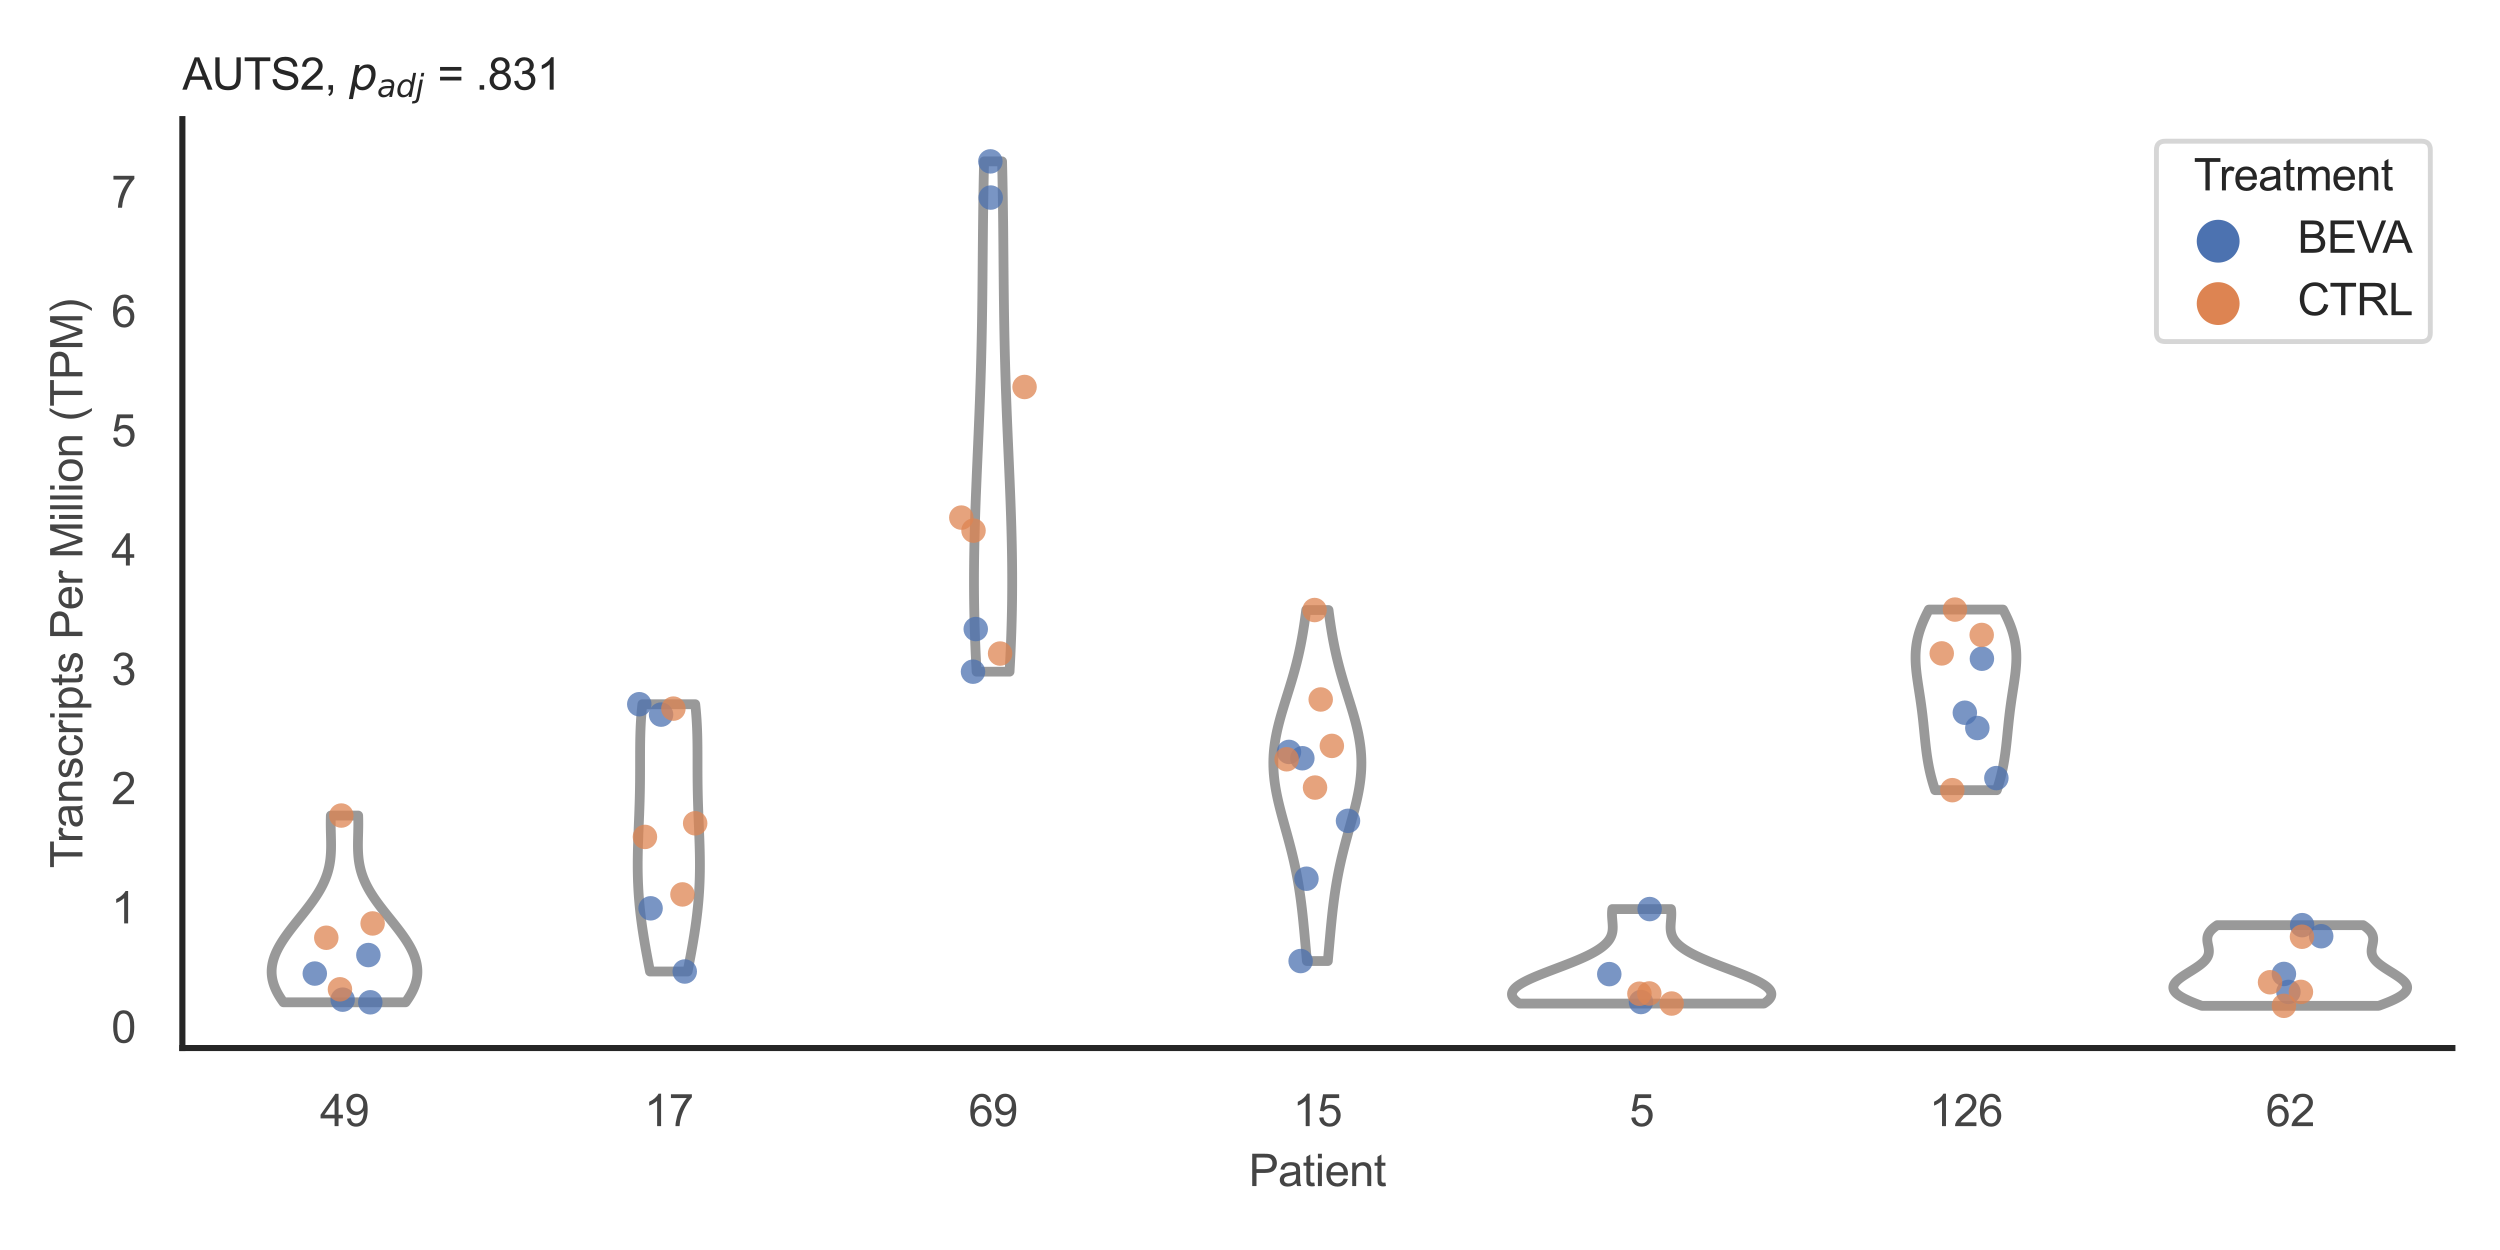 <?xml version="1.0" encoding="utf-8" standalone="no"?>
<!DOCTYPE svg PUBLIC "-//W3C//DTD SVG 1.1//EN"
  "http://www.w3.org/Graphics/SVG/1.1/DTD/svg11.dtd">
<svg xmlns:xlink="http://www.w3.org/1999/xlink" width="510.236pt" height="255.118pt" viewBox="0 0 510.236 255.118" xmlns="http://www.w3.org/2000/svg" version="1.1">
 <defs>
  <style type="text/css">*{stroke-linejoin: round; stroke-linecap: butt}</style>
 </defs>
 <g id="figure_1">
  <g id="patch_1">
   <path d="M 0 255.118 
L 510.236 255.118 
L 510.236 0 
L 0 0 
z
" style="fill: #ffffff"/>
  </g>
  <g id="axes_1">
   <g id="patch_2">
    <path d="M 37.22 213.898 
L 500.516 213.898 
L 500.516 24.32 
L 37.22 24.32 
z
" style="fill: #ffffff"/>
   </g>
   <g id="matplotlib.axis_1">
    <g id="xtick_1">
     <g id="text_1">
      <!-- 49 -->
      <g style="fill: #444444" transform="translate(65.308 229.84)scale(0.09 -0.09)">
       <defs>
        <path id="ArialMT-34" d="M 2069 0 
L 2069 1097 
L 81 1097 
L 81 1613 
L 2172 4581 
L 2631 4581 
L 2631 1613 
L 3250 1613 
L 3250 1097 
L 2631 1097 
L 2631 0 
L 2069 0 
z
M 2069 1613 
L 2069 3678 
L 634 1613 
L 2069 1613 
z
" transform="scale(0.016)"/>
        <path id="ArialMT-39" d="M 350 1059 
L 891 1109 
Q 959 728 1153 556 
Q 1347 384 1650 384 
Q 1909 384 2104 503 
Q 2300 622 2425 820 
Q 2550 1019 2634 1356 
Q 2719 1694 2719 2044 
Q 2719 2081 2716 2156 
Q 2547 1888 2255 1720 
Q 1963 1553 1622 1553 
Q 1053 1553 659 1965 
Q 266 2378 266 3053 
Q 266 3750 677 4175 
Q 1088 4600 1706 4600 
Q 2153 4600 2523 4359 
Q 2894 4119 3086 3673 
Q 3278 3228 3278 2384 
Q 3278 1506 3087 986 
Q 2897 466 2520 194 
Q 2144 -78 1638 -78 
Q 1100 -78 759 220 
Q 419 519 350 1059 
z
M 2653 3081 
Q 2653 3566 2395 3850 
Q 2138 4134 1775 4134 
Q 1400 4134 1122 3828 
Q 844 3522 844 3034 
Q 844 2597 1108 2323 
Q 1372 2050 1759 2050 
Q 2150 2050 2401 2323 
Q 2653 2597 2653 3081 
z
" transform="scale(0.016)"/>
       </defs>
       <use xlink:href="#ArialMT-34"/>
       <use xlink:href="#ArialMT-39" x="55.615"/>
      </g>
     </g>
    </g>
    <g id="xtick_2">
     <g id="text_2">
      <!-- 17 -->
      <g style="fill: #444444" transform="translate(131.493 229.84)scale(0.09 -0.09)">
       <defs>
        <path id="ArialMT-31" d="M 2384 0 
L 1822 0 
L 1822 3584 
Q 1619 3391 1289 3197 
Q 959 3003 697 2906 
L 697 3450 
Q 1169 3672 1522 3987 
Q 1875 4303 2022 4600 
L 2384 4600 
L 2384 0 
z
" transform="scale(0.016)"/>
        <path id="ArialMT-37" d="M 303 3981 
L 303 4522 
L 3269 4522 
L 3269 4084 
Q 2831 3619 2401 2847 
Q 1972 2075 1738 1259 
Q 1569 684 1522 0 
L 944 0 
Q 953 541 1156 1306 
Q 1359 2072 1739 2783 
Q 2119 3494 2547 3981 
L 303 3981 
z
" transform="scale(0.016)"/>
       </defs>
       <use xlink:href="#ArialMT-31"/>
       <use xlink:href="#ArialMT-37" x="55.615"/>
      </g>
     </g>
    </g>
    <g id="xtick_3">
     <g id="text_3">
      <!-- 69 -->
      <g style="fill: #444444" transform="translate(197.678 229.84)scale(0.09 -0.09)">
       <defs>
        <path id="ArialMT-36" d="M 3184 3459 
L 2625 3416 
Q 2550 3747 2413 3897 
Q 2184 4138 1850 4138 
Q 1581 4138 1378 3988 
Q 1113 3794 959 3422 
Q 806 3050 800 2363 
Q 1003 2672 1297 2822 
Q 1591 2972 1913 2972 
Q 2475 2972 2870 2558 
Q 3266 2144 3266 1488 
Q 3266 1056 3080 686 
Q 2894 316 2569 119 
Q 2244 -78 1831 -78 
Q 1128 -78 684 439 
Q 241 956 241 2144 
Q 241 3472 731 4075 
Q 1159 4600 1884 4600 
Q 2425 4600 2770 4297 
Q 3116 3994 3184 3459 
z
M 888 1484 
Q 888 1194 1011 928 
Q 1134 663 1356 523 
Q 1578 384 1822 384 
Q 2178 384 2434 671 
Q 2691 959 2691 1453 
Q 2691 1928 2437 2201 
Q 2184 2475 1800 2475 
Q 1419 2475 1153 2201 
Q 888 1928 888 1484 
z
" transform="scale(0.016)"/>
       </defs>
       <use xlink:href="#ArialMT-36"/>
       <use xlink:href="#ArialMT-39" x="55.615"/>
      </g>
     </g>
    </g>
    <g id="xtick_4">
     <g id="text_4">
      <!-- 15 -->
      <g style="fill: #444444" transform="translate(263.863 229.84)scale(0.09 -0.09)">
       <defs>
        <path id="ArialMT-35" d="M 266 1200 
L 856 1250 
Q 922 819 1161 601 
Q 1400 384 1738 384 
Q 2144 384 2425 690 
Q 2706 997 2706 1503 
Q 2706 1984 2436 2262 
Q 2166 2541 1728 2541 
Q 1456 2541 1237 2417 
Q 1019 2294 894 2097 
L 366 2166 
L 809 4519 
L 3088 4519 
L 3088 3981 
L 1259 3981 
L 1013 2750 
Q 1425 3038 1878 3038 
Q 2478 3038 2890 2622 
Q 3303 2206 3303 1553 
Q 3303 931 2941 478 
Q 2500 -78 1738 -78 
Q 1113 -78 717 272 
Q 322 622 266 1200 
z
" transform="scale(0.016)"/>
       </defs>
       <use xlink:href="#ArialMT-31"/>
       <use xlink:href="#ArialMT-35" x="55.615"/>
      </g>
     </g>
    </g>
    <g id="xtick_5">
     <g id="text_5">
      <!-- 5 -->
      <g style="fill: #444444" transform="translate(332.551 229.84)scale(0.09 -0.09)">
       <use xlink:href="#ArialMT-35"/>
      </g>
     </g>
    </g>
    <g id="xtick_6">
     <g id="text_6">
      <!-- 126 -->
      <g style="fill: #444444" transform="translate(393.731 229.84)scale(0.09 -0.09)">
       <defs>
        <path id="ArialMT-32" d="M 3222 541 
L 3222 0 
L 194 0 
Q 188 203 259 391 
Q 375 700 629 1000 
Q 884 1300 1366 1694 
Q 2113 2306 2375 2664 
Q 2638 3022 2638 3341 
Q 2638 3675 2398 3904 
Q 2159 4134 1775 4134 
Q 1369 4134 1125 3890 
Q 881 3647 878 3216 
L 300 3275 
Q 359 3922 746 4261 
Q 1134 4600 1788 4600 
Q 2447 4600 2831 4234 
Q 3216 3869 3216 3328 
Q 3216 3053 3103 2787 
Q 2991 2522 2730 2228 
Q 2469 1934 1863 1422 
Q 1356 997 1212 845 
Q 1069 694 975 541 
L 3222 541 
z
" transform="scale(0.016)"/>
       </defs>
       <use xlink:href="#ArialMT-31"/>
       <use xlink:href="#ArialMT-32" x="55.615"/>
       <use xlink:href="#ArialMT-36" x="111.23"/>
      </g>
     </g>
    </g>
    <g id="xtick_7">
     <g id="text_7">
      <!-- 62 -->
      <g style="fill: #444444" transform="translate(462.419 229.84)scale(0.09 -0.09)">
       <use xlink:href="#ArialMT-36"/>
       <use xlink:href="#ArialMT-32" x="55.615"/>
      </g>
     </g>
    </g>
    <g id="text_8">
     <!-- Patient -->
     <g style="fill: #444444" transform="translate(254.859 242.071)scale(0.09 -0.09)">
      <defs>
       <path id="ArialMT-50" d="M 494 0 
L 494 4581 
L 2222 4581 
Q 2678 4581 2919 4538 
Q 3256 4481 3484 4323 
Q 3713 4166 3852 3881 
Q 3991 3597 3991 3256 
Q 3991 2672 3619 2267 
Q 3247 1863 2275 1863 
L 1100 1863 
L 1100 0 
L 494 0 
z
M 1100 2403 
L 2284 2403 
Q 2872 2403 3119 2622 
Q 3366 2841 3366 3238 
Q 3366 3525 3220 3729 
Q 3075 3934 2838 4000 
Q 2684 4041 2272 4041 
L 1100 4041 
L 1100 2403 
z
" transform="scale(0.016)"/>
       <path id="ArialMT-61" d="M 2588 409 
Q 2275 144 1986 34 
Q 1697 -75 1366 -75 
Q 819 -75 525 192 
Q 231 459 231 875 
Q 231 1119 342 1320 
Q 453 1522 633 1644 
Q 813 1766 1038 1828 
Q 1203 1872 1538 1913 
Q 2219 1994 2541 2106 
Q 2544 2222 2544 2253 
Q 2544 2597 2384 2738 
Q 2169 2928 1744 2928 
Q 1347 2928 1158 2789 
Q 969 2650 878 2297 
L 328 2372 
Q 403 2725 575 2942 
Q 747 3159 1072 3276 
Q 1397 3394 1825 3394 
Q 2250 3394 2515 3294 
Q 2781 3194 2906 3042 
Q 3031 2891 3081 2659 
Q 3109 2516 3109 2141 
L 3109 1391 
Q 3109 606 3145 398 
Q 3181 191 3288 0 
L 2700 0 
Q 2613 175 2588 409 
z
M 2541 1666 
Q 2234 1541 1622 1453 
Q 1275 1403 1131 1340 
Q 988 1278 909 1158 
Q 831 1038 831 891 
Q 831 666 1001 516 
Q 1172 366 1500 366 
Q 1825 366 2078 508 
Q 2331 650 2450 897 
Q 2541 1088 2541 1459 
L 2541 1666 
z
" transform="scale(0.016)"/>
       <path id="ArialMT-74" d="M 1650 503 
L 1731 6 
Q 1494 -44 1306 -44 
Q 1000 -44 831 53 
Q 663 150 594 308 
Q 525 466 525 972 
L 525 2881 
L 113 2881 
L 113 3319 
L 525 3319 
L 525 4141 
L 1084 4478 
L 1084 3319 
L 1650 3319 
L 1650 2881 
L 1084 2881 
L 1084 941 
Q 1084 700 1114 631 
Q 1144 563 1211 522 
Q 1278 481 1403 481 
Q 1497 481 1650 503 
z
" transform="scale(0.016)"/>
       <path id="ArialMT-69" d="M 425 3934 
L 425 4581 
L 988 4581 
L 988 3934 
L 425 3934 
z
M 425 0 
L 425 3319 
L 988 3319 
L 988 0 
L 425 0 
z
" transform="scale(0.016)"/>
       <path id="ArialMT-65" d="M 2694 1069 
L 3275 997 
Q 3138 488 2766 206 
Q 2394 -75 1816 -75 
Q 1088 -75 661 373 
Q 234 822 234 1631 
Q 234 2469 665 2931 
Q 1097 3394 1784 3394 
Q 2450 3394 2872 2941 
Q 3294 2488 3294 1666 
Q 3294 1616 3291 1516 
L 816 1516 
Q 847 969 1125 678 
Q 1403 388 1819 388 
Q 2128 388 2347 550 
Q 2566 713 2694 1069 
z
M 847 1978 
L 2700 1978 
Q 2663 2397 2488 2606 
Q 2219 2931 1791 2931 
Q 1403 2931 1139 2672 
Q 875 2413 847 1978 
z
" transform="scale(0.016)"/>
       <path id="ArialMT-6e" d="M 422 0 
L 422 3319 
L 928 3319 
L 928 2847 
Q 1294 3394 1984 3394 
Q 2284 3394 2536 3286 
Q 2788 3178 2913 3003 
Q 3038 2828 3088 2588 
Q 3119 2431 3119 2041 
L 3119 0 
L 2556 0 
L 2556 2019 
Q 2556 2363 2490 2533 
Q 2425 2703 2258 2804 
Q 2091 2906 1866 2906 
Q 1506 2906 1245 2678 
Q 984 2450 984 1813 
L 984 0 
L 422 0 
z
" transform="scale(0.016)"/>
      </defs>
      <use xlink:href="#ArialMT-50"/>
      <use xlink:href="#ArialMT-61" x="66.699"/>
      <use xlink:href="#ArialMT-74" x="122.314"/>
      <use xlink:href="#ArialMT-69" x="150.098"/>
      <use xlink:href="#ArialMT-65" x="172.314"/>
      <use xlink:href="#ArialMT-6e" x="227.93"/>
      <use xlink:href="#ArialMT-74" x="283.545"/>
     </g>
    </g>
   </g>
   <g id="matplotlib.axis_2">
    <g id="ytick_1">
     <g id="text_9">
      <!-- 0 -->
      <g style="fill: #444444" transform="translate(22.715 212.812)scale(0.09 -0.09)">
       <defs>
        <path id="ArialMT-30" d="M 266 2259 
Q 266 3072 433 3567 
Q 600 4063 929 4331 
Q 1259 4600 1759 4600 
Q 2128 4600 2406 4451 
Q 2684 4303 2865 4023 
Q 3047 3744 3150 3342 
Q 3253 2941 3253 2259 
Q 3253 1453 3087 958 
Q 2922 463 2592 192 
Q 2263 -78 1759 -78 
Q 1097 -78 719 397 
Q 266 969 266 2259 
z
M 844 2259 
Q 844 1131 1108 757 
Q 1372 384 1759 384 
Q 2147 384 2411 759 
Q 2675 1134 2675 2259 
Q 2675 3391 2411 3762 
Q 2147 4134 1753 4134 
Q 1366 4134 1134 3806 
Q 844 3388 844 2259 
z
" transform="scale(0.016)"/>
       </defs>
       <use xlink:href="#ArialMT-30"/>
      </g>
     </g>
    </g>
    <g id="ytick_2">
     <g id="text_10">
      <!-- 1 -->
      <g style="fill: #444444" transform="translate(22.715 188.466)scale(0.09 -0.09)">
       <use xlink:href="#ArialMT-31"/>
      </g>
     </g>
    </g>
    <g id="ytick_3">
     <g id="text_11">
      <!-- 2 -->
      <g style="fill: #444444" transform="translate(22.715 164.12)scale(0.09 -0.09)">
       <use xlink:href="#ArialMT-32"/>
      </g>
     </g>
    </g>
    <g id="ytick_4">
     <g id="text_12">
      <!-- 3 -->
      <g style="fill: #444444" transform="translate(22.715 139.775)scale(0.09 -0.09)">
       <defs>
        <path id="ArialMT-33" d="M 269 1209 
L 831 1284 
Q 928 806 1161 595 
Q 1394 384 1728 384 
Q 2125 384 2398 659 
Q 2672 934 2672 1341 
Q 2672 1728 2419 1979 
Q 2166 2231 1775 2231 
Q 1616 2231 1378 2169 
L 1441 2663 
Q 1497 2656 1531 2656 
Q 1891 2656 2178 2843 
Q 2466 3031 2466 3422 
Q 2466 3731 2256 3934 
Q 2047 4138 1716 4138 
Q 1388 4138 1169 3931 
Q 950 3725 888 3313 
L 325 3413 
Q 428 3978 793 4289 
Q 1159 4600 1703 4600 
Q 2078 4600 2393 4439 
Q 2709 4278 2876 4000 
Q 3044 3722 3044 3409 
Q 3044 3113 2884 2869 
Q 2725 2625 2413 2481 
Q 2819 2388 3044 2092 
Q 3269 1797 3269 1353 
Q 3269 753 2831 336 
Q 2394 -81 1725 -81 
Q 1122 -81 723 278 
Q 325 638 269 1209 
z
" transform="scale(0.016)"/>
       </defs>
       <use xlink:href="#ArialMT-33"/>
      </g>
     </g>
    </g>
    <g id="ytick_5">
     <g id="text_13">
      <!-- 4 -->
      <g style="fill: #444444" transform="translate(22.715 115.429)scale(0.09 -0.09)">
       <use xlink:href="#ArialMT-34"/>
      </g>
     </g>
    </g>
    <g id="ytick_6">
     <g id="text_14">
      <!-- 5 -->
      <g style="fill: #444444" transform="translate(22.715 91.083)scale(0.09 -0.09)">
       <use xlink:href="#ArialMT-35"/>
      </g>
     </g>
    </g>
    <g id="ytick_7">
     <g id="text_15">
      <!-- 6 -->
      <g style="fill: #444444" transform="translate(22.715 66.738)scale(0.09 -0.09)">
       <use xlink:href="#ArialMT-36"/>
      </g>
     </g>
    </g>
    <g id="ytick_8">
     <g id="text_16">
      <!-- 7 -->
      <g style="fill: #444444" transform="translate(22.715 42.392)scale(0.09 -0.09)">
       <use xlink:href="#ArialMT-37"/>
      </g>
     </g>
    </g>
    <g id="text_17">
     <!-- Transcripts Per Million (TPM) -->
     <g style="fill: #444444" transform="translate(16.821 177.194)rotate(-90)scale(0.09 -0.09)">
      <defs>
       <path id="ArialMT-54" d="M 1659 0 
L 1659 4041 
L 150 4041 
L 150 4581 
L 3781 4581 
L 3781 4041 
L 2266 4041 
L 2266 0 
L 1659 0 
z
" transform="scale(0.016)"/>
       <path id="ArialMT-72" d="M 416 0 
L 416 3319 
L 922 3319 
L 922 2816 
Q 1116 3169 1280 3281 
Q 1444 3394 1641 3394 
Q 1925 3394 2219 3213 
L 2025 2691 
Q 1819 2813 1613 2813 
Q 1428 2813 1281 2702 
Q 1134 2591 1072 2394 
Q 978 2094 978 1738 
L 978 0 
L 416 0 
z
" transform="scale(0.016)"/>
       <path id="ArialMT-73" d="M 197 991 
L 753 1078 
Q 800 744 1014 566 
Q 1228 388 1613 388 
Q 2000 388 2187 545 
Q 2375 703 2375 916 
Q 2375 1106 2209 1216 
Q 2094 1291 1634 1406 
Q 1016 1563 777 1677 
Q 538 1791 414 1992 
Q 291 2194 291 2438 
Q 291 2659 392 2848 
Q 494 3038 669 3163 
Q 800 3259 1026 3326 
Q 1253 3394 1513 3394 
Q 1903 3394 2198 3281 
Q 2494 3169 2634 2976 
Q 2775 2784 2828 2463 
L 2278 2388 
Q 2241 2644 2061 2787 
Q 1881 2931 1553 2931 
Q 1166 2931 1000 2803 
Q 834 2675 834 2503 
Q 834 2394 903 2306 
Q 972 2216 1119 2156 
Q 1203 2125 1616 2013 
Q 2213 1853 2448 1751 
Q 2684 1650 2818 1456 
Q 2953 1263 2953 975 
Q 2953 694 2789 445 
Q 2625 197 2315 61 
Q 2006 -75 1616 -75 
Q 969 -75 630 194 
Q 291 463 197 991 
z
" transform="scale(0.016)"/>
       <path id="ArialMT-63" d="M 2588 1216 
L 3141 1144 
Q 3050 572 2676 248 
Q 2303 -75 1759 -75 
Q 1078 -75 664 370 
Q 250 816 250 1647 
Q 250 2184 428 2587 
Q 606 2991 970 3192 
Q 1334 3394 1763 3394 
Q 2303 3394 2647 3120 
Q 2991 2847 3088 2344 
L 2541 2259 
Q 2463 2594 2264 2762 
Q 2066 2931 1784 2931 
Q 1359 2931 1093 2626 
Q 828 2322 828 1663 
Q 828 994 1084 691 
Q 1341 388 1753 388 
Q 2084 388 2306 591 
Q 2528 794 2588 1216 
z
" transform="scale(0.016)"/>
       <path id="ArialMT-70" d="M 422 -1272 
L 422 3319 
L 934 3319 
L 934 2888 
Q 1116 3141 1344 3267 
Q 1572 3394 1897 3394 
Q 2322 3394 2647 3175 
Q 2972 2956 3137 2557 
Q 3303 2159 3303 1684 
Q 3303 1175 3120 767 
Q 2938 359 2589 142 
Q 2241 -75 1856 -75 
Q 1575 -75 1351 44 
Q 1128 163 984 344 
L 984 -1272 
L 422 -1272 
z
M 931 1641 
Q 931 1000 1190 694 
Q 1450 388 1819 388 
Q 2194 388 2461 705 
Q 2728 1022 2728 1688 
Q 2728 2322 2467 2637 
Q 2206 2953 1844 2953 
Q 1484 2953 1207 2617 
Q 931 2281 931 1641 
z
" transform="scale(0.016)"/>
       <path id="ArialMT-20" transform="scale(0.016)"/>
       <path id="ArialMT-4d" d="M 475 0 
L 475 4581 
L 1388 4581 
L 2472 1338 
Q 2622 884 2691 659 
Q 2769 909 2934 1394 
L 4031 4581 
L 4847 4581 
L 4847 0 
L 4263 0 
L 4263 3834 
L 2931 0 
L 2384 0 
L 1059 3900 
L 1059 0 
L 475 0 
z
" transform="scale(0.016)"/>
       <path id="ArialMT-6c" d="M 409 0 
L 409 4581 
L 972 4581 
L 972 0 
L 409 0 
z
" transform="scale(0.016)"/>
       <path id="ArialMT-6f" d="M 213 1659 
Q 213 2581 725 3025 
Q 1153 3394 1769 3394 
Q 2453 3394 2887 2945 
Q 3322 2497 3322 1706 
Q 3322 1066 3130 698 
Q 2938 331 2570 128 
Q 2203 -75 1769 -75 
Q 1072 -75 642 372 
Q 213 819 213 1659 
z
M 791 1659 
Q 791 1022 1069 705 
Q 1347 388 1769 388 
Q 2188 388 2466 706 
Q 2744 1025 2744 1678 
Q 2744 2294 2464 2611 
Q 2184 2928 1769 2928 
Q 1347 2928 1069 2612 
Q 791 2297 791 1659 
z
" transform="scale(0.016)"/>
       <path id="ArialMT-28" d="M 1497 -1347 
Q 1031 -759 709 28 
Q 388 816 388 1659 
Q 388 2403 628 3084 
Q 909 3875 1497 4659 
L 1900 4659 
Q 1522 4009 1400 3731 
Q 1209 3300 1100 2831 
Q 966 2247 966 1656 
Q 966 153 1900 -1347 
L 1497 -1347 
z
" transform="scale(0.016)"/>
       <path id="ArialMT-29" d="M 791 -1347 
L 388 -1347 
Q 1322 153 1322 1656 
Q 1322 2244 1188 2822 
Q 1081 3291 891 3722 
Q 769 4003 388 4659 
L 791 4659 
Q 1378 3875 1659 3084 
Q 1900 2403 1900 1659 
Q 1900 816 1576 28 
Q 1253 -759 791 -1347 
z
" transform="scale(0.016)"/>
      </defs>
      <use xlink:href="#ArialMT-54"/>
      <use xlink:href="#ArialMT-72" x="57.334"/>
      <use xlink:href="#ArialMT-61" x="90.635"/>
      <use xlink:href="#ArialMT-6e" x="146.25"/>
      <use xlink:href="#ArialMT-73" x="201.865"/>
      <use xlink:href="#ArialMT-63" x="251.865"/>
      <use xlink:href="#ArialMT-72" x="301.865"/>
      <use xlink:href="#ArialMT-69" x="335.166"/>
      <use xlink:href="#ArialMT-70" x="357.383"/>
      <use xlink:href="#ArialMT-74" x="412.998"/>
      <use xlink:href="#ArialMT-73" x="440.781"/>
      <use xlink:href="#ArialMT-20" x="490.781"/>
      <use xlink:href="#ArialMT-50" x="518.564"/>
      <use xlink:href="#ArialMT-65" x="585.264"/>
      <use xlink:href="#ArialMT-72" x="640.879"/>
      <use xlink:href="#ArialMT-20" x="674.18"/>
      <use xlink:href="#ArialMT-4d" x="701.963"/>
      <use xlink:href="#ArialMT-69" x="785.264"/>
      <use xlink:href="#ArialMT-6c" x="807.48"/>
      <use xlink:href="#ArialMT-6c" x="829.697"/>
      <use xlink:href="#ArialMT-69" x="851.914"/>
      <use xlink:href="#ArialMT-6f" x="874.131"/>
      <use xlink:href="#ArialMT-6e" x="929.746"/>
      <use xlink:href="#ArialMT-20" x="985.361"/>
      <use xlink:href="#ArialMT-28" x="1013.145"/>
      <use xlink:href="#ArialMT-54" x="1046.445"/>
      <use xlink:href="#ArialMT-50" x="1107.529"/>
      <use xlink:href="#ArialMT-4d" x="1174.229"/>
      <use xlink:href="#ArialMT-29" x="1257.529"/>
     </g>
    </g>
   </g>
   <g id="PolyCollection_1">
    <defs>
     <path id="m25639505db" d="M 82.777 -50.556 
L 57.848 -50.556 
L 57.574 -50.941 
L 57.313 -51.326 
L 57.066 -51.711 
L 56.835 -52.096 
L 56.62 -52.481 
L 56.422 -52.866 
L 56.241 -53.251 
L 56.077 -53.636 
L 55.931 -54.021 
L 55.804 -54.406 
L 55.696 -54.791 
L 55.606 -55.176 
L 55.536 -55.561 
L 55.484 -55.946 
L 55.451 -56.331 
L 55.438 -56.716 
L 55.443 -57.101 
L 55.467 -57.486 
L 55.509 -57.871 
L 55.569 -58.256 
L 55.647 -58.641 
L 55.742 -59.026 
L 55.854 -59.411 
L 55.982 -59.796 
L 56.126 -60.181 
L 56.285 -60.566 
L 56.459 -60.951 
L 56.647 -61.336 
L 56.848 -61.721 
L 57.062 -62.106 
L 57.288 -62.491 
L 57.525 -62.876 
L 57.772 -63.261 
L 58.029 -63.646 
L 58.295 -64.031 
L 58.57 -64.416 
L 58.851 -64.801 
L 59.139 -65.186 
L 59.433 -65.571 
L 59.731 -65.956 
L 60.033 -66.341 
L 60.338 -66.726 
L 60.646 -67.111 
L 60.954 -67.496 
L 61.263 -67.881 
L 61.572 -68.266 
L 61.879 -68.651 
L 62.184 -69.036 
L 62.485 -69.421 
L 62.783 -69.806 
L 63.077 -70.191 
L 63.365 -70.576 
L 63.646 -70.961 
L 63.921 -71.346 
L 64.189 -71.731 
L 64.448 -72.116 
L 64.698 -72.501 
L 64.94 -72.886 
L 65.171 -73.271 
L 65.392 -73.656 
L 65.603 -74.041 
L 65.803 -74.426 
L 65.992 -74.811 
L 66.169 -75.196 
L 66.335 -75.581 
L 66.49 -75.966 
L 66.632 -76.351 
L 66.764 -76.736 
L 66.884 -77.121 
L 66.993 -77.506 
L 67.091 -77.891 
L 67.179 -78.276 
L 67.256 -78.661 
L 67.323 -79.046 
L 67.381 -79.431 
L 67.43 -79.816 
L 67.47 -80.201 
L 67.503 -80.586 
L 67.529 -80.971 
L 67.548 -81.356 
L 67.561 -81.741 
L 67.569 -82.126 
L 67.572 -82.511 
L 67.571 -82.896 
L 67.567 -83.281 
L 67.561 -83.666 
L 67.553 -84.051 
L 67.544 -84.436 
L 67.534 -84.821 
L 67.524 -85.206 
L 67.515 -85.591 
L 67.507 -85.976 
L 67.501 -86.361 
L 67.497 -86.746 
L 67.496 -87.131 
L 67.498 -87.516 
L 67.503 -87.901 
L 67.512 -88.286 
L 67.524 -88.671 
L 73.101 -88.671 
L 73.101 -88.671 
L 73.113 -88.286 
L 73.122 -87.901 
L 73.127 -87.516 
L 73.129 -87.131 
L 73.128 -86.746 
L 73.124 -86.361 
L 73.118 -85.976 
L 73.11 -85.591 
L 73.101 -85.206 
L 73.091 -84.821 
L 73.081 -84.436 
L 73.072 -84.051 
L 73.064 -83.666 
L 73.058 -83.281 
L 73.054 -82.896 
L 73.053 -82.511 
L 73.057 -82.126 
L 73.064 -81.741 
L 73.078 -81.356 
L 73.097 -80.971 
L 73.122 -80.586 
L 73.155 -80.201 
L 73.195 -79.816 
L 73.244 -79.431 
L 73.302 -79.046 
L 73.37 -78.661 
L 73.447 -78.276 
L 73.534 -77.891 
L 73.632 -77.506 
L 73.741 -77.121 
L 73.861 -76.736 
L 73.993 -76.351 
L 74.136 -75.966 
L 74.29 -75.581 
L 74.456 -75.196 
L 74.633 -74.811 
L 74.822 -74.426 
L 75.022 -74.041 
L 75.233 -73.656 
L 75.454 -73.271 
L 75.686 -72.886 
L 75.927 -72.501 
L 76.177 -72.116 
L 76.436 -71.731 
L 76.704 -71.346 
L 76.979 -70.961 
L 77.261 -70.576 
L 77.548 -70.191 
L 77.842 -69.806 
L 78.14 -69.421 
L 78.442 -69.036 
L 78.747 -68.651 
L 79.054 -68.266 
L 79.362 -67.881 
L 79.671 -67.496 
L 79.98 -67.111 
L 80.287 -66.726 
L 80.592 -66.341 
L 80.894 -65.956 
L 81.192 -65.571 
L 81.486 -65.186 
L 81.774 -64.801 
L 82.055 -64.416 
L 82.33 -64.031 
L 82.596 -63.646 
L 82.853 -63.261 
L 83.1 -62.876 
L 83.337 -62.491 
L 83.563 -62.106 
L 83.777 -61.721 
L 83.978 -61.336 
L 84.166 -60.951 
L 84.34 -60.566 
L 84.499 -60.181 
L 84.643 -59.796 
L 84.771 -59.411 
L 84.883 -59.026 
L 84.978 -58.641 
L 85.056 -58.256 
L 85.116 -57.871 
L 85.158 -57.486 
L 85.182 -57.101 
L 85.187 -56.716 
L 85.174 -56.331 
L 85.141 -55.946 
L 85.09 -55.561 
L 85.019 -55.176 
L 84.929 -54.791 
L 84.821 -54.406 
L 84.694 -54.021 
L 84.548 -53.636 
L 84.385 -53.251 
L 84.203 -52.866 
L 84.005 -52.481 
L 83.79 -52.096 
L 83.559 -51.711 
L 83.312 -51.326 
L 83.052 -50.941 
L 82.777 -50.556 
z
" style="stroke: #999999; stroke-width: 2"/>
    </defs>
    <g clip-path="url(#p87a18346fb)">
     <use xlink:href="#m25639505db" x="0" y="255.118" style="fill: #ffffff; stroke: #999999; stroke-width: 2"/>
    </g>
   </g>
   <g id="PolyCollection_2">
    <defs>
     <path id="mbefffb7027" d="M 140.333 -56.837 
L 132.662 -56.837 
L 132.555 -57.388 
L 132.449 -57.939 
L 132.343 -58.49 
L 132.238 -59.041 
L 132.134 -59.592 
L 132.032 -60.143 
L 131.93 -60.694 
L 131.831 -61.245 
L 131.733 -61.797 
L 131.636 -62.348 
L 131.542 -62.899 
L 131.45 -63.45 
L 131.36 -64.001 
L 131.273 -64.552 
L 131.188 -65.103 
L 131.106 -65.654 
L 131.027 -66.205 
L 130.951 -66.756 
L 130.877 -67.307 
L 130.807 -67.858 
L 130.741 -68.409 
L 130.677 -68.96 
L 130.617 -69.511 
L 130.561 -70.062 
L 130.508 -70.613 
L 130.459 -71.164 
L 130.413 -71.715 
L 130.371 -72.266 
L 130.333 -72.818 
L 130.299 -73.369 
L 130.268 -73.92 
L 130.241 -74.471 
L 130.217 -75.022 
L 130.197 -75.573 
L 130.181 -76.124 
L 130.168 -76.675 
L 130.158 -77.226 
L 130.152 -77.777 
L 130.149 -78.328 
L 130.149 -78.879 
L 130.151 -79.43 
L 130.157 -79.981 
L 130.165 -80.532 
L 130.175 -81.083 
L 130.187 -81.634 
L 130.202 -82.185 
L 130.218 -82.736 
L 130.236 -83.287 
L 130.255 -83.839 
L 130.275 -84.39 
L 130.296 -84.941 
L 130.318 -85.492 
L 130.34 -86.043 
L 130.363 -86.594 
L 130.385 -87.145 
L 130.408 -87.696 
L 130.43 -88.247 
L 130.452 -88.798 
L 130.472 -89.349 
L 130.492 -89.9 
L 130.511 -90.451 
L 130.529 -91.002 
L 130.546 -91.553 
L 130.561 -92.104 
L 130.574 -92.655 
L 130.587 -93.206 
L 130.598 -93.757 
L 130.607 -94.308 
L 130.615 -94.86 
L 130.621 -95.411 
L 130.627 -95.962 
L 130.63 -96.513 
L 130.633 -97.064 
L 130.635 -97.615 
L 130.637 -98.166 
L 130.637 -98.717 
L 130.637 -99.268 
L 130.638 -99.819 
L 130.638 -100.37 
L 130.639 -100.921 
L 130.64 -101.472 
L 130.642 -102.023 
L 130.646 -102.574 
L 130.651 -103.125 
L 130.658 -103.676 
L 130.667 -104.227 
L 130.679 -104.778 
L 130.694 -105.329 
L 130.711 -105.881 
L 130.732 -106.432 
L 130.756 -106.983 
L 130.784 -107.534 
L 130.816 -108.085 
L 130.852 -108.636 
L 130.893 -109.187 
L 130.938 -109.738 
L 130.988 -110.289 
L 131.042 -110.84 
L 131.101 -111.391 
L 141.894 -111.391 
L 141.894 -111.391 
L 141.953 -110.84 
L 142.008 -110.289 
L 142.057 -109.738 
L 142.102 -109.187 
L 142.143 -108.636 
L 142.179 -108.085 
L 142.211 -107.534 
L 142.239 -106.983 
L 142.264 -106.432 
L 142.284 -105.881 
L 142.302 -105.329 
L 142.316 -104.778 
L 142.328 -104.227 
L 142.337 -103.676 
L 142.344 -103.125 
L 142.35 -102.574 
L 142.353 -102.023 
L 142.356 -101.472 
L 142.357 -100.921 
L 142.358 -100.37 
L 142.358 -99.819 
L 142.358 -99.268 
L 142.358 -98.717 
L 142.359 -98.166 
L 142.36 -97.615 
L 142.362 -97.064 
L 142.365 -96.513 
L 142.369 -95.962 
L 142.374 -95.411 
L 142.381 -94.86 
L 142.389 -94.308 
L 142.398 -93.757 
L 142.409 -93.206 
L 142.421 -92.655 
L 142.435 -92.104 
L 142.45 -91.553 
L 142.466 -91.002 
L 142.484 -90.451 
L 142.503 -89.9 
L 142.523 -89.349 
L 142.544 -88.798 
L 142.566 -88.247 
L 142.588 -87.696 
L 142.61 -87.145 
L 142.633 -86.594 
L 142.655 -86.043 
L 142.678 -85.492 
L 142.699 -84.941 
L 142.721 -84.39 
L 142.741 -83.839 
L 142.76 -83.287 
L 142.778 -82.736 
L 142.794 -82.185 
L 142.808 -81.634 
L 142.821 -81.083 
L 142.831 -80.532 
L 142.839 -79.981 
L 142.844 -79.43 
L 142.847 -78.879 
L 142.847 -78.328 
L 142.844 -77.777 
L 142.837 -77.226 
L 142.828 -76.675 
L 142.815 -76.124 
L 142.798 -75.573 
L 142.778 -75.022 
L 142.755 -74.471 
L 142.728 -73.92 
L 142.697 -73.369 
L 142.662 -72.818 
L 142.624 -72.266 
L 142.582 -71.715 
L 142.537 -71.164 
L 142.488 -70.613 
L 142.435 -70.062 
L 142.378 -69.511 
L 142.318 -68.96 
L 142.255 -68.409 
L 142.188 -67.858 
L 142.118 -67.307 
L 142.045 -66.756 
L 141.969 -66.205 
L 141.889 -65.654 
L 141.807 -65.103 
L 141.722 -64.552 
L 141.635 -64.001 
L 141.545 -63.45 
L 141.453 -62.899 
L 141.359 -62.348 
L 141.263 -61.797 
L 141.165 -61.245 
L 141.065 -60.694 
L 140.964 -60.143 
L 140.861 -59.592 
L 140.757 -59.041 
L 140.653 -58.49 
L 140.547 -57.939 
L 140.44 -57.388 
L 140.333 -56.837 
z
" style="stroke: #999999; stroke-width: 2"/>
    </defs>
    <g clip-path="url(#p87a18346fb)">
     <use xlink:href="#mbefffb7027" x="0" y="255.118" style="fill: #ffffff; stroke: #999999; stroke-width: 2"/>
    </g>
   </g>
   <g id="PolyCollection_3">
    <defs>
     <path id="m37c726cc4e" d="M 206.045 -118.034 
L 199.321 -118.034 
L 199.263 -119.086 
L 199.208 -120.138 
L 199.156 -121.19 
L 199.107 -122.242 
L 199.062 -123.294 
L 199.019 -124.346 
L 198.981 -125.398 
L 198.945 -126.45 
L 198.913 -127.502 
L 198.884 -128.554 
L 198.859 -129.606 
L 198.838 -130.658 
L 198.82 -131.71 
L 198.806 -132.762 
L 198.796 -133.814 
L 198.789 -134.866 
L 198.785 -135.918 
L 198.785 -136.97 
L 198.788 -138.022 
L 198.795 -139.074 
L 198.805 -140.126 
L 198.817 -141.178 
L 198.833 -142.23 
L 198.852 -143.282 
L 198.874 -144.334 
L 198.898 -145.386 
L 198.925 -146.438 
L 198.954 -147.49 
L 198.986 -148.542 
L 199.019 -149.594 
L 199.054 -150.646 
L 199.092 -151.698 
L 199.13 -152.75 
L 199.17 -153.802 
L 199.212 -154.854 
L 199.255 -155.906 
L 199.298 -156.958 
L 199.342 -158.01 
L 199.387 -159.062 
L 199.433 -160.114 
L 199.479 -161.166 
L 199.524 -162.218 
L 199.57 -163.27 
L 199.616 -164.322 
L 199.662 -165.374 
L 199.707 -166.426 
L 199.751 -167.478 
L 199.795 -168.53 
L 199.838 -169.581 
L 199.881 -170.633 
L 199.922 -171.685 
L 199.962 -172.737 
L 200.001 -173.789 
L 200.039 -174.841 
L 200.075 -175.893 
L 200.111 -176.945 
L 200.144 -177.997 
L 200.177 -179.049 
L 200.208 -180.101 
L 200.237 -181.153 
L 200.265 -182.205 
L 200.291 -183.257 
L 200.316 -184.309 
L 200.339 -185.361 
L 200.361 -186.413 
L 200.382 -187.465 
L 200.401 -188.517 
L 200.419 -189.569 
L 200.435 -190.621 
L 200.451 -191.673 
L 200.465 -192.725 
L 200.479 -193.777 
L 200.491 -194.829 
L 200.503 -195.881 
L 200.514 -196.933 
L 200.524 -197.985 
L 200.534 -199.037 
L 200.543 -200.089 
L 200.552 -201.141 
L 200.561 -202.193 
L 200.57 -203.245 
L 200.58 -204.297 
L 200.589 -205.349 
L 200.599 -206.401 
L 200.609 -207.453 
L 200.619 -208.505 
L 200.631 -209.557 
L 200.643 -210.609 
L 200.656 -211.661 
L 200.669 -212.713 
L 200.684 -213.765 
L 200.7 -214.817 
L 200.717 -215.869 
L 200.736 -216.921 
L 200.755 -217.973 
L 200.776 -219.025 
L 200.798 -220.077 
L 200.822 -221.129 
L 200.847 -222.181 
L 204.519 -222.181 
L 204.519 -222.181 
L 204.544 -221.129 
L 204.568 -220.077 
L 204.59 -219.025 
L 204.611 -217.973 
L 204.63 -216.921 
L 204.649 -215.869 
L 204.666 -214.817 
L 204.682 -213.765 
L 204.697 -212.713 
L 204.71 -211.661 
L 204.723 -210.609 
L 204.735 -209.557 
L 204.747 -208.505 
L 204.757 -207.453 
L 204.767 -206.401 
L 204.777 -205.349 
L 204.786 -204.297 
L 204.795 -203.245 
L 204.804 -202.193 
L 204.813 -201.141 
L 204.823 -200.089 
L 204.832 -199.037 
L 204.842 -197.985 
L 204.852 -196.933 
L 204.863 -195.881 
L 204.875 -194.829 
L 204.887 -193.777 
L 204.901 -192.725 
L 204.915 -191.673 
L 204.93 -190.621 
L 204.947 -189.569 
L 204.965 -188.517 
L 204.984 -187.465 
L 205.005 -186.413 
L 205.027 -185.361 
L 205.05 -184.309 
L 205.075 -183.257 
L 205.101 -182.205 
L 205.129 -181.153 
L 205.158 -180.101 
L 205.189 -179.049 
L 205.221 -177.997 
L 205.255 -176.945 
L 205.29 -175.893 
L 205.327 -174.841 
L 205.365 -173.789 
L 205.404 -172.737 
L 205.444 -171.685 
L 205.485 -170.633 
L 205.528 -169.581 
L 205.571 -168.53 
L 205.615 -167.478 
L 205.659 -166.426 
L 205.704 -165.374 
L 205.75 -164.322 
L 205.796 -163.27 
L 205.841 -162.218 
L 205.887 -161.166 
L 205.933 -160.114 
L 205.978 -159.062 
L 206.023 -158.01 
L 206.068 -156.958 
L 206.111 -155.906 
L 206.154 -154.854 
L 206.195 -153.802 
L 206.236 -152.75 
L 206.274 -151.698 
L 206.311 -150.646 
L 206.347 -149.594 
L 206.38 -148.542 
L 206.412 -147.49 
L 206.441 -146.438 
L 206.468 -145.386 
L 206.492 -144.334 
L 206.514 -143.282 
L 206.532 -142.23 
L 206.548 -141.178 
L 206.561 -140.126 
L 206.571 -139.074 
L 206.578 -138.022 
L 206.581 -136.97 
L 206.581 -135.918 
L 206.577 -134.866 
L 206.57 -133.814 
L 206.56 -132.762 
L 206.546 -131.71 
L 206.528 -130.658 
L 206.506 -129.606 
L 206.481 -128.554 
L 206.453 -127.502 
L 206.421 -126.45 
L 206.385 -125.398 
L 206.346 -124.346 
L 206.304 -123.294 
L 206.258 -122.242 
L 206.21 -121.19 
L 206.158 -120.138 
L 206.103 -119.086 
L 206.045 -118.034 
z
" style="stroke: #999999; stroke-width: 2"/>
    </defs>
    <g clip-path="url(#p87a18346fb)">
     <use xlink:href="#m37c726cc4e" x="0" y="255.118" style="fill: #ffffff; stroke: #999999; stroke-width: 2"/>
    </g>
   </g>
   <g id="PolyCollection_4">
    <defs>
     <path id="m786106642e" d="M 271.003 -58.974 
L 266.733 -58.974 
L 266.668 -59.698 
L 266.603 -60.421 
L 266.538 -61.145 
L 266.474 -61.869 
L 266.409 -62.592 
L 266.344 -63.316 
L 266.279 -64.04 
L 266.212 -64.763 
L 266.144 -65.487 
L 266.074 -66.21 
L 266.003 -66.934 
L 265.929 -67.658 
L 265.851 -68.381 
L 265.771 -69.105 
L 265.687 -69.829 
L 265.598 -70.552 
L 265.506 -71.276 
L 265.408 -71.999 
L 265.305 -72.723 
L 265.196 -73.447 
L 265.082 -74.17 
L 264.961 -74.894 
L 264.834 -75.618 
L 264.7 -76.341 
L 264.56 -77.065 
L 264.413 -77.788 
L 264.26 -78.512 
L 264.099 -79.236 
L 263.933 -79.959 
L 263.76 -80.683 
L 263.582 -81.407 
L 263.398 -82.13 
L 263.209 -82.854 
L 263.016 -83.578 
L 262.82 -84.301 
L 262.621 -85.025 
L 262.421 -85.748 
L 262.22 -86.472 
L 262.019 -87.196 
L 261.82 -87.919 
L 261.623 -88.643 
L 261.431 -89.367 
L 261.244 -90.09 
L 261.064 -90.814 
L 260.891 -91.537 
L 260.729 -92.261 
L 260.577 -92.985 
L 260.437 -93.708 
L 260.311 -94.432 
L 260.199 -95.156 
L 260.102 -95.879 
L 260.023 -96.603 
L 259.96 -97.326 
L 259.916 -98.05 
L 259.89 -98.774 
L 259.883 -99.497 
L 259.895 -100.221 
L 259.927 -100.945 
L 259.978 -101.668 
L 260.048 -102.392 
L 260.136 -103.115 
L 260.241 -103.839 
L 260.364 -104.563 
L 260.503 -105.286 
L 260.656 -106.01 
L 260.823 -106.734 
L 261.003 -107.457 
L 261.194 -108.181 
L 261.394 -108.905 
L 261.602 -109.628 
L 261.818 -110.352 
L 262.038 -111.075 
L 262.262 -111.799 
L 262.488 -112.523 
L 262.715 -113.246 
L 262.941 -113.97 
L 263.166 -114.694 
L 263.388 -115.417 
L 263.606 -116.141 
L 263.819 -116.864 
L 264.027 -117.588 
L 264.228 -118.312 
L 264.423 -119.035 
L 264.61 -119.759 
L 264.79 -120.483 
L 264.963 -121.206 
L 265.127 -121.93 
L 265.284 -122.653 
L 265.434 -123.377 
L 265.576 -124.101 
L 265.711 -124.824 
L 265.84 -125.548 
L 265.963 -126.272 
L 266.079 -126.995 
L 266.191 -127.719 
L 266.297 -128.442 
L 266.399 -129.166 
L 266.498 -129.89 
L 266.592 -130.613 
L 271.144 -130.613 
L 271.144 -130.613 
L 271.239 -129.89 
L 271.337 -129.166 
L 271.439 -128.442 
L 271.546 -127.719 
L 271.657 -126.995 
L 271.774 -126.272 
L 271.896 -125.548 
L 272.025 -124.824 
L 272.16 -124.101 
L 272.302 -123.377 
L 272.452 -122.653 
L 272.609 -121.93 
L 272.774 -121.206 
L 272.946 -120.483 
L 273.126 -119.759 
L 273.313 -119.035 
L 273.508 -118.312 
L 273.709 -117.588 
L 273.917 -116.864 
L 274.13 -116.141 
L 274.348 -115.417 
L 274.57 -114.694 
L 274.795 -113.97 
L 275.021 -113.246 
L 275.248 -112.523 
L 275.475 -111.799 
L 275.698 -111.075 
L 275.919 -110.352 
L 276.134 -109.628 
L 276.342 -108.905 
L 276.543 -108.181 
L 276.733 -107.457 
L 276.913 -106.734 
L 277.08 -106.01 
L 277.234 -105.286 
L 277.372 -104.563 
L 277.495 -103.839 
L 277.601 -103.115 
L 277.689 -102.392 
L 277.758 -101.668 
L 277.809 -100.945 
L 277.841 -100.221 
L 277.853 -99.497 
L 277.846 -98.774 
L 277.821 -98.05 
L 277.776 -97.326 
L 277.714 -96.603 
L 277.634 -95.879 
L 277.537 -95.156 
L 277.425 -94.432 
L 277.299 -93.708 
L 277.159 -92.985 
L 277.007 -92.261 
L 276.845 -91.537 
L 276.673 -90.814 
L 276.492 -90.09 
L 276.305 -89.367 
L 276.113 -88.643 
L 275.917 -87.919 
L 275.717 -87.196 
L 275.516 -86.472 
L 275.315 -85.748 
L 275.115 -85.025 
L 274.916 -84.301 
L 274.72 -83.578 
L 274.527 -82.854 
L 274.338 -82.13 
L 274.155 -81.407 
L 273.976 -80.683 
L 273.803 -79.959 
L 273.637 -79.236 
L 273.477 -78.512 
L 273.323 -77.788 
L 273.176 -77.065 
L 273.036 -76.341 
L 272.902 -75.618 
L 272.775 -74.894 
L 272.655 -74.17 
L 272.54 -73.447 
L 272.431 -72.723 
L 272.328 -71.999 
L 272.231 -71.276 
L 272.138 -70.552 
L 272.049 -69.829 
L 271.965 -69.105 
L 271.885 -68.381 
L 271.808 -67.658 
L 271.733 -66.934 
L 271.662 -66.21 
L 271.592 -65.487 
L 271.524 -64.763 
L 271.458 -64.04 
L 271.392 -63.316 
L 271.327 -62.592 
L 271.263 -61.869 
L 271.198 -61.145 
L 271.133 -60.421 
L 271.068 -59.698 
L 271.003 -58.974 
z
" style="stroke: #999999; stroke-width: 2"/>
    </defs>
    <g clip-path="url(#p87a18346fb)">
     <use xlink:href="#m786106642e" x="0" y="255.118" style="fill: #ffffff; stroke: #999999; stroke-width: 2"/>
    </g>
   </g>
   <g id="PolyCollection_5">
    <defs>
     <path id="m68a50c408a" d="M 360.019 -50.302 
L 310.088 -50.302 
L 309.8 -50.497 
L 309.541 -50.692 
L 309.312 -50.886 
L 309.112 -51.081 
L 308.944 -51.276 
L 308.807 -51.471 
L 308.702 -51.665 
L 308.629 -51.86 
L 308.588 -52.055 
L 308.579 -52.25 
L 308.603 -52.444 
L 308.658 -52.639 
L 308.745 -52.834 
L 308.863 -53.029 
L 309.012 -53.223 
L 309.19 -53.418 
L 309.398 -53.613 
L 309.633 -53.808 
L 309.896 -54.002 
L 310.185 -54.197 
L 310.499 -54.392 
L 310.837 -54.587 
L 311.197 -54.781 
L 311.578 -54.976 
L 311.978 -55.171 
L 312.397 -55.366 
L 312.832 -55.56 
L 313.283 -55.755 
L 313.747 -55.95 
L 314.222 -56.145 
L 314.708 -56.339 
L 315.203 -56.534 
L 315.705 -56.729 
L 316.212 -56.924 
L 316.723 -57.118 
L 317.236 -57.313 
L 317.751 -57.508 
L 318.264 -57.703 
L 318.776 -57.897 
L 319.284 -58.092 
L 319.788 -58.287 
L 320.285 -58.482 
L 320.775 -58.676 
L 321.257 -58.871 
L 321.729 -59.066 
L 322.191 -59.261 
L 322.641 -59.455 
L 323.079 -59.65 
L 323.504 -59.845 
L 323.915 -60.04 
L 324.311 -60.234 
L 324.692 -60.429 
L 325.058 -60.624 
L 325.407 -60.819 
L 325.741 -61.013 
L 326.057 -61.208 
L 326.357 -61.403 
L 326.64 -61.598 
L 326.907 -61.792 
L 327.156 -61.987 
L 327.388 -62.182 
L 327.604 -62.377 
L 327.803 -62.571 
L 327.987 -62.766 
L 328.154 -62.961 
L 328.306 -63.156 
L 328.443 -63.35 
L 328.566 -63.545 
L 328.675 -63.74 
L 328.77 -63.935 
L 328.853 -64.129 
L 328.924 -64.324 
L 328.984 -64.519 
L 329.033 -64.714 
L 329.073 -64.908 
L 329.103 -65.103 
L 329.125 -65.298 
L 329.14 -65.493 
L 329.148 -65.687 
L 329.15 -65.882 
L 329.147 -66.077 
L 329.14 -66.272 
L 329.13 -66.466 
L 329.117 -66.661 
L 329.102 -66.856 
L 329.086 -67.051 
L 329.07 -67.245 
L 329.054 -67.44 
L 329.039 -67.635 
L 329.025 -67.83 
L 329.014 -68.024 
L 329.006 -68.219 
L 329.001 -68.414 
L 329 -68.609 
L 329.003 -68.803 
L 329.01 -68.998 
L 329.023 -69.193 
L 329.041 -69.388 
L 329.065 -69.582 
L 341.042 -69.582 
L 341.042 -69.582 
L 341.065 -69.388 
L 341.083 -69.193 
L 341.096 -68.998 
L 341.104 -68.803 
L 341.107 -68.609 
L 341.106 -68.414 
L 341.101 -68.219 
L 341.092 -68.024 
L 341.081 -67.83 
L 341.068 -67.635 
L 341.053 -67.44 
L 341.037 -67.245 
L 341.02 -67.051 
L 341.004 -66.856 
L 340.99 -66.661 
L 340.977 -66.466 
L 340.966 -66.272 
L 340.959 -66.077 
L 340.956 -65.882 
L 340.959 -65.687 
L 340.967 -65.493 
L 340.982 -65.298 
L 341.004 -65.103 
L 341.034 -64.908 
L 341.073 -64.714 
L 341.123 -64.519 
L 341.182 -64.324 
L 341.253 -64.129 
L 341.336 -63.935 
L 341.432 -63.74 
L 341.541 -63.545 
L 341.663 -63.35 
L 341.801 -63.156 
L 341.953 -62.961 
L 342.12 -62.766 
L 342.303 -62.571 
L 342.503 -62.377 
L 342.718 -62.182 
L 342.951 -61.987 
L 343.2 -61.792 
L 343.466 -61.598 
L 343.749 -61.403 
L 344.049 -61.208 
L 344.366 -61.013 
L 344.699 -60.819 
L 345.049 -60.624 
L 345.414 -60.429 
L 345.796 -60.234 
L 346.192 -60.04 
L 346.603 -59.845 
L 347.028 -59.65 
L 347.465 -59.455 
L 347.916 -59.261 
L 348.377 -59.066 
L 348.85 -58.871 
L 349.331 -58.676 
L 349.821 -58.482 
L 350.319 -58.287 
L 350.822 -58.092 
L 351.33 -57.897 
L 351.842 -57.703 
L 352.356 -57.508 
L 352.87 -57.313 
L 353.384 -57.118 
L 353.895 -56.924 
L 354.402 -56.729 
L 354.904 -56.534 
L 355.398 -56.339 
L 355.884 -56.145 
L 356.36 -55.95 
L 356.824 -55.755 
L 357.274 -55.56 
L 357.709 -55.366 
L 358.128 -55.171 
L 358.529 -54.976 
L 358.91 -54.781 
L 359.27 -54.587 
L 359.607 -54.392 
L 359.921 -54.197 
L 360.21 -54.002 
L 360.473 -53.808 
L 360.709 -53.613 
L 360.916 -53.418 
L 361.095 -53.223 
L 361.243 -53.029 
L 361.362 -52.834 
L 361.449 -52.639 
L 361.504 -52.444 
L 361.527 -52.25 
L 361.519 -52.055 
L 361.478 -51.86 
L 361.405 -51.665 
L 361.3 -51.471 
L 361.163 -51.276 
L 360.994 -51.081 
L 360.795 -50.886 
L 360.566 -50.692 
L 360.306 -50.497 
L 360.019 -50.302 
z
" style="stroke: #999999; stroke-width: 2"/>
    </defs>
    <g clip-path="url(#p87a18346fb)">
     <use xlink:href="#m68a50c408a" x="0" y="255.118" style="fill: #ffffff; stroke: #999999; stroke-width: 2"/>
    </g>
   </g>
   <g id="PolyCollection_6">
    <defs>
     <path id="mb9890a1ecf" d="M 407.538 -93.847 
L 394.939 -93.847 
L 394.816 -94.219 
L 394.697 -94.591 
L 394.582 -94.964 
L 394.471 -95.336 
L 394.364 -95.708 
L 394.261 -96.081 
L 394.163 -96.453 
L 394.068 -96.825 
L 393.978 -97.197 
L 393.892 -97.57 
L 393.81 -97.942 
L 393.731 -98.314 
L 393.657 -98.687 
L 393.586 -99.059 
L 393.518 -99.431 
L 393.454 -99.804 
L 393.393 -100.176 
L 393.335 -100.548 
L 393.28 -100.92 
L 393.228 -101.293 
L 393.178 -101.665 
L 393.13 -102.037 
L 393.085 -102.41 
L 393.041 -102.782 
L 392.999 -103.154 
L 392.958 -103.527 
L 392.918 -103.899 
L 392.879 -104.271 
L 392.841 -104.643 
L 392.803 -105.016 
L 392.766 -105.388 
L 392.729 -105.76 
L 392.692 -106.133 
L 392.654 -106.505 
L 392.616 -106.877 
L 392.578 -107.249 
L 392.539 -107.622 
L 392.499 -107.994 
L 392.458 -108.366 
L 392.415 -108.739 
L 392.372 -109.111 
L 392.328 -109.483 
L 392.282 -109.856 
L 392.235 -110.228 
L 392.186 -110.6 
L 392.136 -110.972 
L 392.085 -111.345 
L 392.033 -111.717 
L 391.979 -112.089 
L 391.925 -112.462 
L 391.869 -112.834 
L 391.813 -113.206 
L 391.756 -113.579 
L 391.698 -113.951 
L 391.641 -114.323 
L 391.583 -114.695 
L 391.526 -115.068 
L 391.469 -115.44 
L 391.414 -115.812 
L 391.36 -116.185 
L 391.307 -116.557 
L 391.256 -116.929 
L 391.208 -117.302 
L 391.163 -117.674 
L 391.121 -118.046 
L 391.082 -118.418 
L 391.048 -118.791 
L 391.018 -119.163 
L 390.993 -119.535 
L 390.973 -119.908 
L 390.959 -120.28 
L 390.951 -120.652 
L 390.95 -121.024 
L 390.955 -121.397 
L 390.967 -121.769 
L 390.987 -122.141 
L 391.015 -122.514 
L 391.05 -122.886 
L 391.094 -123.258 
L 391.146 -123.631 
L 391.206 -124.003 
L 391.275 -124.375 
L 391.353 -124.747 
L 391.439 -125.12 
L 391.534 -125.492 
L 391.637 -125.864 
L 391.749 -126.237 
L 391.87 -126.609 
L 391.998 -126.981 
L 392.134 -127.354 
L 392.278 -127.726 
L 392.43 -128.098 
L 392.588 -128.47 
L 392.754 -128.843 
L 392.925 -129.215 
L 393.103 -129.587 
L 393.286 -129.96 
L 393.474 -130.332 
L 393.666 -130.704 
L 408.811 -130.704 
L 408.811 -130.704 
L 409.003 -130.332 
L 409.191 -129.96 
L 409.374 -129.587 
L 409.552 -129.215 
L 409.723 -128.843 
L 409.889 -128.47 
L 410.047 -128.098 
L 410.199 -127.726 
L 410.343 -127.354 
L 410.479 -126.981 
L 410.607 -126.609 
L 410.728 -126.237 
L 410.84 -125.864 
L 410.943 -125.492 
L 411.038 -125.12 
L 411.124 -124.747 
L 411.202 -124.375 
L 411.271 -124.003 
L 411.331 -123.631 
L 411.383 -123.258 
L 411.427 -122.886 
L 411.462 -122.514 
L 411.49 -122.141 
L 411.51 -121.769 
L 411.522 -121.397 
L 411.527 -121.024 
L 411.526 -120.652 
L 411.518 -120.28 
L 411.504 -119.908 
L 411.484 -119.535 
L 411.459 -119.163 
L 411.429 -118.791 
L 411.395 -118.418 
L 411.356 -118.046 
L 411.314 -117.674 
L 411.269 -117.302 
L 411.221 -116.929 
L 411.17 -116.557 
L 411.117 -116.185 
L 411.063 -115.812 
L 411.007 -115.44 
L 410.951 -115.068 
L 410.894 -114.695 
L 410.836 -114.323 
L 410.779 -113.951 
L 410.721 -113.579 
L 410.664 -113.206 
L 410.608 -112.834 
L 410.552 -112.462 
L 410.498 -112.089 
L 410.444 -111.717 
L 410.392 -111.345 
L 410.341 -110.972 
L 410.291 -110.6 
L 410.242 -110.228 
L 410.195 -109.856 
L 410.149 -109.483 
L 410.105 -109.111 
L 410.062 -108.739 
L 410.019 -108.366 
L 409.978 -107.994 
L 409.938 -107.622 
L 409.899 -107.249 
L 409.861 -106.877 
L 409.823 -106.505 
L 409.785 -106.133 
L 409.748 -105.76 
L 409.711 -105.388 
L 409.674 -105.016 
L 409.636 -104.643 
L 409.598 -104.271 
L 409.559 -103.899 
L 409.519 -103.527 
L 409.478 -103.154 
L 409.436 -102.782 
L 409.392 -102.41 
L 409.346 -102.037 
L 409.299 -101.665 
L 409.249 -101.293 
L 409.196 -100.92 
L 409.141 -100.548 
L 409.084 -100.176 
L 409.023 -99.804 
L 408.959 -99.431 
L 408.891 -99.059 
L 408.82 -98.687 
L 408.746 -98.314 
L 408.667 -97.942 
L 408.585 -97.57 
L 408.499 -97.197 
L 408.408 -96.825 
L 408.314 -96.453 
L 408.215 -96.081 
L 408.113 -95.708 
L 408.006 -95.336 
L 407.895 -94.964 
L 407.78 -94.591 
L 407.661 -94.219 
L 407.538 -93.847 
z
" style="stroke: #999999; stroke-width: 2"/>
    </defs>
    <g clip-path="url(#p87a18346fb)">
     <use xlink:href="#mb9890a1ecf" x="0" y="255.118" style="fill: #ffffff; stroke: #999999; stroke-width: 2"/>
    </g>
   </g>
   <g id="PolyCollection_7">
    <defs>
     <path id="m0053610976" d="M 485.477 -49.837 
L 449.371 -49.837 
L 448.916 -50.003 
L 448.472 -50.17 
L 448.041 -50.336 
L 447.623 -50.502 
L 447.221 -50.669 
L 446.835 -50.835 
L 446.466 -51.001 
L 446.115 -51.167 
L 445.784 -51.334 
L 445.474 -51.5 
L 445.184 -51.666 
L 444.917 -51.833 
L 444.673 -51.999 
L 444.452 -52.165 
L 444.254 -52.331 
L 444.081 -52.498 
L 443.933 -52.664 
L 443.81 -52.83 
L 443.711 -52.997 
L 443.638 -53.163 
L 443.589 -53.329 
L 443.565 -53.495 
L 443.565 -53.662 
L 443.589 -53.828 
L 443.636 -53.994 
L 443.706 -54.16 
L 443.797 -54.327 
L 443.909 -54.493 
L 444.041 -54.659 
L 444.192 -54.826 
L 444.36 -54.992 
L 444.544 -55.158 
L 444.744 -55.324 
L 444.957 -55.491 
L 445.182 -55.657 
L 445.417 -55.823 
L 445.662 -55.99 
L 445.915 -56.156 
L 446.173 -56.322 
L 446.436 -56.488 
L 446.701 -56.655 
L 446.968 -56.821 
L 447.235 -56.987 
L 447.499 -57.154 
L 447.761 -57.32 
L 448.018 -57.486 
L 448.268 -57.652 
L 448.512 -57.819 
L 448.747 -57.985 
L 448.972 -58.151 
L 449.187 -58.317 
L 449.39 -58.484 
L 449.581 -58.65 
L 449.759 -58.816 
L 449.924 -58.983 
L 450.075 -59.149 
L 450.211 -59.315 
L 450.334 -59.481 
L 450.442 -59.648 
L 450.535 -59.814 
L 450.615 -59.98 
L 450.68 -60.147 
L 450.733 -60.313 
L 450.773 -60.479 
L 450.8 -60.645 
L 450.817 -60.812 
L 450.823 -60.978 
L 450.82 -61.144 
L 450.809 -61.311 
L 450.791 -61.477 
L 450.767 -61.643 
L 450.738 -61.809 
L 450.706 -61.976 
L 450.672 -62.142 
L 450.637 -62.308 
L 450.604 -62.475 
L 450.572 -62.641 
L 450.544 -62.807 
L 450.52 -62.973 
L 450.503 -63.14 
L 450.493 -63.306 
L 450.492 -63.472 
L 450.5 -63.638 
L 450.519 -63.805 
L 450.55 -63.971 
L 450.593 -64.137 
L 450.65 -64.304 
L 450.721 -64.47 
L 450.807 -64.636 
L 450.908 -64.802 
L 451.025 -64.969 
L 451.158 -65.135 
L 451.307 -65.301 
L 451.472 -65.468 
L 451.653 -65.634 
L 451.85 -65.8 
L 452.063 -65.966 
L 452.292 -66.133 
L 452.535 -66.299 
L 482.312 -66.299 
L 482.312 -66.299 
L 482.556 -66.133 
L 482.784 -65.966 
L 482.997 -65.8 
L 483.194 -65.634 
L 483.376 -65.468 
L 483.541 -65.301 
L 483.69 -65.135 
L 483.822 -64.969 
L 483.939 -64.802 
L 484.04 -64.636 
L 484.126 -64.47 
L 484.197 -64.304 
L 484.254 -64.137 
L 484.297 -63.971 
L 484.328 -63.805 
L 484.347 -63.638 
L 484.356 -63.472 
L 484.354 -63.306 
L 484.344 -63.14 
L 484.327 -62.973 
L 484.304 -62.807 
L 484.275 -62.641 
L 484.244 -62.475 
L 484.21 -62.308 
L 484.175 -62.142 
L 484.141 -61.976 
L 484.109 -61.809 
L 484.08 -61.643 
L 484.056 -61.477 
L 484.038 -61.311 
L 484.027 -61.144 
L 484.024 -60.978 
L 484.03 -60.812 
L 484.047 -60.645 
L 484.075 -60.479 
L 484.114 -60.313 
L 484.167 -60.147 
L 484.233 -59.98 
L 484.312 -59.814 
L 484.406 -59.648 
L 484.514 -59.481 
L 484.636 -59.315 
L 484.772 -59.149 
L 484.923 -58.983 
L 485.088 -58.816 
L 485.266 -58.65 
L 485.457 -58.484 
L 485.66 -58.317 
L 485.875 -58.151 
L 486.101 -57.985 
L 486.335 -57.819 
L 486.579 -57.652 
L 486.83 -57.486 
L 487.086 -57.32 
L 487.348 -57.154 
L 487.613 -56.987 
L 487.879 -56.821 
L 488.146 -56.655 
L 488.411 -56.488 
L 488.674 -56.322 
L 488.933 -56.156 
L 489.185 -55.99 
L 489.43 -55.823 
L 489.666 -55.657 
L 489.891 -55.491 
L 490.104 -55.324 
L 490.303 -55.158 
L 490.488 -54.992 
L 490.656 -54.826 
L 490.806 -54.659 
L 490.938 -54.493 
L 491.05 -54.327 
L 491.141 -54.16 
L 491.211 -53.994 
L 491.258 -53.828 
L 491.282 -53.662 
L 491.282 -53.495 
L 491.258 -53.329 
L 491.209 -53.163 
L 491.136 -52.997 
L 491.038 -52.83 
L 490.914 -52.664 
L 490.766 -52.498 
L 490.593 -52.331 
L 490.396 -52.165 
L 490.175 -51.999 
L 489.93 -51.833 
L 489.663 -51.666 
L 489.373 -51.5 
L 489.063 -51.334 
L 488.732 -51.167 
L 488.382 -51.001 
L 488.013 -50.835 
L 487.627 -50.669 
L 487.224 -50.502 
L 486.807 -50.336 
L 486.376 -50.17 
L 485.932 -50.003 
L 485.477 -49.837 
z
" style="stroke: #999999; stroke-width: 2"/>
    </defs>
    <g clip-path="url(#p87a18346fb)">
     <use xlink:href="#m0053610976" x="0" y="255.118" style="fill: #ffffff; stroke: #999999; stroke-width: 2"/>
    </g>
   </g>
   <g id="PathCollection_1"/>
   <g id="PathCollection_2"/>
   <g id="patch_3">
    <path d="M 37.22 213.898 
L 37.22 24.32 
" style="fill: none; stroke: #262626; stroke-width: 1.25; stroke-linejoin: miter; stroke-linecap: square"/>
   </g>
   <g id="patch_4">
    <path d="M 37.22 213.898 
L 500.516 213.898 
" style="fill: none; stroke: #262626; stroke-width: 1.25; stroke-linejoin: miter; stroke-linecap: square"/>
   </g>
   <g id="PathCollection_3">
    <defs>
     <path id="C0_0_b5c017db2e" d="M 0 2.5 
C 0.663 2.5 1.299 2.237 1.768 1.768 
C 2.237 1.299 2.5 0.663 2.5 -0 
C 2.5 -0.663 2.237 -1.299 1.768 -1.768 
C 1.299 -2.237 0.663 -2.5 0 -2.5 
C -0.663 -2.5 -1.299 -2.237 -1.768 -1.768 
C -2.237 -1.299 -2.5 -0.663 -2.5 0 
C -2.5 0.663 -2.237 1.299 -1.768 1.768 
C -1.299 2.237 -0.663 2.5 0 2.5 
z
"/>
    </defs>
    <g clip-path="url(#p87a18346fb)">
     <use xlink:href="#C0_0_b5c017db2e" x="64.247" y="198.7" style="fill: #4c72b0; fill-opacity: 0.75"/>
    </g>
    <g clip-path="url(#p87a18346fb)">
     <use xlink:href="#C0_0_b5c017db2e" x="69.936" y="204.025" style="fill: #4c72b0; fill-opacity: 0.75"/>
    </g>
    <g clip-path="url(#p87a18346fb)">
     <use xlink:href="#C0_0_b5c017db2e" x="75.184" y="194.921" style="fill: #4c72b0; fill-opacity: 0.75"/>
    </g>
    <g clip-path="url(#p87a18346fb)">
     <use xlink:href="#C0_0_b5c017db2e" x="75.572" y="204.562" style="fill: #4c72b0; fill-opacity: 0.75"/>
    </g>
    <g clip-path="url(#p87a18346fb)">
     <use xlink:href="#C0_0_b5c017db2e" x="69.659" y="166.448" style="fill: #dd8452; fill-opacity: 0.75"/>
    </g>
    <g clip-path="url(#p87a18346fb)">
     <use xlink:href="#C0_0_b5c017db2e" x="66.593" y="191.389" style="fill: #dd8452; fill-opacity: 0.75"/>
    </g>
    <g clip-path="url(#p87a18346fb)">
     <use xlink:href="#C0_0_b5c017db2e" x="69.382" y="201.912" style="fill: #dd8452; fill-opacity: 0.75"/>
    </g>
    <g clip-path="url(#p87a18346fb)">
     <use xlink:href="#C0_0_b5c017db2e" x="76.051" y="188.47" style="fill: #dd8452; fill-opacity: 0.75"/>
    </g>
   </g>
   <g id="PathCollection_4">
    <defs>
     <path id="C1_0_4215d187e4" d="M 0 2.5 
C 0.663 2.5 1.299 2.237 1.768 1.768 
C 2.237 1.299 2.5 0.663 2.5 -0 
C 2.5 -0.663 2.237 -1.299 1.768 -1.768 
C 1.299 -2.237 0.663 -2.5 0 -2.5 
C -0.663 -2.5 -1.299 -2.237 -1.768 -1.768 
C -2.237 -1.299 -2.5 -0.663 -2.5 0 
C -2.5 0.663 -2.237 1.299 -1.768 1.768 
C -1.299 2.237 -0.663 2.5 0 2.5 
z
"/>
    </defs>
    <g clip-path="url(#p87a18346fb)">
     <use xlink:href="#C1_0_4215d187e4" x="130.473" y="143.727" style="fill: #4c72b0; fill-opacity: 0.75"/>
    </g>
    <g clip-path="url(#p87a18346fb)">
     <use xlink:href="#C1_0_4215d187e4" x="134.92" y="145.85" style="fill: #4c72b0; fill-opacity: 0.75"/>
    </g>
    <g clip-path="url(#p87a18346fb)">
     <use xlink:href="#C1_0_4215d187e4" x="132.779" y="185.384" style="fill: #4c72b0; fill-opacity: 0.75"/>
    </g>
    <g clip-path="url(#p87a18346fb)">
     <use xlink:href="#C1_0_4215d187e4" x="139.752" y="198.281" style="fill: #4c72b0; fill-opacity: 0.75"/>
    </g>
    <g clip-path="url(#p87a18346fb)">
     <use xlink:href="#C1_0_4215d187e4" x="137.437" y="144.624" style="fill: #dd8452; fill-opacity: 0.75"/>
    </g>
    <g clip-path="url(#p87a18346fb)">
     <use xlink:href="#C1_0_4215d187e4" x="139.286" y="182.546" style="fill: #dd8452; fill-opacity: 0.75"/>
    </g>
    <g clip-path="url(#p87a18346fb)">
     <use xlink:href="#C1_0_4215d187e4" x="131.629" y="170.811" style="fill: #dd8452; fill-opacity: 0.75"/>
    </g>
    <g clip-path="url(#p87a18346fb)">
     <use xlink:href="#C1_0_4215d187e4" x="141.88" y="168.032" style="fill: #dd8452; fill-opacity: 0.75"/>
    </g>
   </g>
   <g id="PathCollection_5">
    <defs>
     <path id="C2_0_a8d3900858" d="M 0 2.5 
C 0.663 2.5 1.299 2.237 1.768 1.768 
C 2.237 1.299 2.5 0.663 2.5 -0 
C 2.5 -0.663 2.237 -1.299 1.768 -1.768 
C 1.299 -2.237 0.663 -2.5 0 -2.5 
C -0.663 -2.5 -1.299 -2.237 -1.768 -1.768 
C -2.237 -1.299 -2.5 -0.663 -2.5 0 
C -2.5 0.663 -2.237 1.299 -1.768 1.768 
C -1.299 2.237 -0.663 2.5 0 2.5 
z
"/>
    </defs>
    <g clip-path="url(#p87a18346fb)">
     <use xlink:href="#C2_0_a8d3900858" x="202.13" y="32.937" style="fill: #4c72b0; fill-opacity: 0.75"/>
    </g>
    <g clip-path="url(#p87a18346fb)">
     <use xlink:href="#C2_0_a8d3900858" x="199.144" y="128.387" style="fill: #4c72b0; fill-opacity: 0.75"/>
    </g>
    <g clip-path="url(#p87a18346fb)">
     <use xlink:href="#C2_0_a8d3900858" x="202.199" y="40.321" style="fill: #4c72b0; fill-opacity: 0.75"/>
    </g>
    <g clip-path="url(#p87a18346fb)">
     <use xlink:href="#C2_0_a8d3900858" x="198.587" y="137.084" style="fill: #4c72b0; fill-opacity: 0.75"/>
    </g>
    <g clip-path="url(#p87a18346fb)">
     <use xlink:href="#C2_0_a8d3900858" x="198.692" y="108.298" style="fill: #dd8452; fill-opacity: 0.75"/>
    </g>
    <g clip-path="url(#p87a18346fb)">
     <use xlink:href="#C2_0_a8d3900858" x="209.108" y="78.982" style="fill: #dd8452; fill-opacity: 0.75"/>
    </g>
    <g clip-path="url(#p87a18346fb)">
     <use xlink:href="#C2_0_a8d3900858" x="196.199" y="105.638" style="fill: #dd8452; fill-opacity: 0.75"/>
    </g>
    <g clip-path="url(#p87a18346fb)">
     <use xlink:href="#C2_0_a8d3900858" x="204.115" y="133.386" style="fill: #dd8452; fill-opacity: 0.75"/>
    </g>
   </g>
   <g id="PathCollection_6">
    <defs>
     <path id="C3_0_f81441accb" d="M 0 2.5 
C 0.663 2.5 1.299 2.237 1.768 1.768 
C 2.237 1.299 2.5 0.663 2.5 -0 
C 2.5 -0.663 2.237 -1.299 1.768 -1.768 
C 1.299 -2.237 0.663 -2.5 0 -2.5 
C -0.663 -2.5 -1.299 -2.237 -1.768 -1.768 
C -2.237 -1.299 -2.5 -0.663 -2.5 0 
C -2.5 0.663 -2.237 1.299 -1.768 1.768 
C -1.299 2.237 -0.663 2.5 0 2.5 
z
"/>
    </defs>
    <g clip-path="url(#p87a18346fb)">
     <use xlink:href="#C3_0_f81441accb" x="275.119" y="167.53" style="fill: #4c72b0; fill-opacity: 0.75"/>
    </g>
    <g clip-path="url(#p87a18346fb)">
     <use xlink:href="#C3_0_f81441accb" x="263.072" y="153.46" style="fill: #4c72b0; fill-opacity: 0.75"/>
    </g>
    <g clip-path="url(#p87a18346fb)">
     <use xlink:href="#C3_0_f81441accb" x="265.451" y="196.144" style="fill: #4c72b0; fill-opacity: 0.75"/>
    </g>
    <g clip-path="url(#p87a18346fb)">
     <use xlink:href="#C3_0_f81441accb" x="265.804" y="154.753" style="fill: #4c72b0; fill-opacity: 0.75"/>
    </g>
    <g clip-path="url(#p87a18346fb)">
     <use xlink:href="#C3_0_f81441accb" x="266.639" y="179.343" style="fill: #4c72b0; fill-opacity: 0.75"/>
    </g>
    <g clip-path="url(#p87a18346fb)">
     <use xlink:href="#C3_0_f81441accb" x="271.823" y="152.233" style="fill: #dd8452; fill-opacity: 0.75"/>
    </g>
    <g clip-path="url(#p87a18346fb)">
     <use xlink:href="#C3_0_f81441accb" x="262.592" y="154.964" style="fill: #dd8452; fill-opacity: 0.75"/>
    </g>
    <g clip-path="url(#p87a18346fb)">
     <use xlink:href="#C3_0_f81441accb" x="269.548" y="142.76" style="fill: #dd8452; fill-opacity: 0.75"/>
    </g>
    <g clip-path="url(#p87a18346fb)">
     <use xlink:href="#C3_0_f81441accb" x="268.391" y="160.739" style="fill: #dd8452; fill-opacity: 0.75"/>
    </g>
    <g clip-path="url(#p87a18346fb)">
     <use xlink:href="#C3_0_f81441accb" x="268.3" y="124.505" style="fill: #dd8452; fill-opacity: 0.75"/>
    </g>
   </g>
   <g id="PathCollection_7">
    <defs>
     <path id="C4_0_f5d89cb321" d="M 0 2.5 
C 0.663 2.5 1.299 2.237 1.768 1.768 
C 2.237 1.299 2.5 0.663 2.5 -0 
C 2.5 -0.663 2.237 -1.299 1.768 -1.768 
C 1.299 -2.237 0.663 -2.5 0 -2.5 
C -0.663 -2.5 -1.299 -2.237 -1.768 -1.768 
C -2.237 -1.299 -2.5 -0.663 -2.5 0 
C -2.5 0.663 -2.237 1.299 -1.768 1.768 
C -1.299 2.237 -0.663 2.5 0 2.5 
z
"/>
    </defs>
    <g clip-path="url(#p87a18346fb)">
     <use xlink:href="#C4_0_f5d89cb321" x="336.686" y="185.536" style="fill: #4c72b0; fill-opacity: 0.75"/>
    </g>
    <g clip-path="url(#p87a18346fb)">
     <use xlink:href="#C4_0_f5d89cb321" x="334.912" y="204.504" style="fill: #4c72b0; fill-opacity: 0.75"/>
    </g>
    <g clip-path="url(#p87a18346fb)">
     <use xlink:href="#C4_0_f5d89cb321" x="328.444" y="198.813" style="fill: #4c72b0; fill-opacity: 0.75"/>
    </g>
    <g clip-path="url(#p87a18346fb)">
     <use xlink:href="#C4_0_f5d89cb321" x="341.171" y="204.816" style="fill: #dd8452; fill-opacity: 0.75"/>
    </g>
    <g clip-path="url(#p87a18346fb)">
     <use xlink:href="#C4_0_f5d89cb321" x="336.609" y="202.759" style="fill: #dd8452; fill-opacity: 0.75"/>
    </g>
    <g clip-path="url(#p87a18346fb)">
     <use xlink:href="#C4_0_f5d89cb321" x="334.598" y="202.811" style="fill: #dd8452; fill-opacity: 0.75"/>
    </g>
   </g>
   <g id="PathCollection_8">
    <defs>
     <path id="C5_0_72f9273f15" d="M 0 2.5 
C 0.663 2.5 1.299 2.237 1.768 1.768 
C 2.237 1.299 2.5 0.663 2.5 -0 
C 2.5 -0.663 2.237 -1.299 1.768 -1.768 
C 1.299 -2.237 0.663 -2.5 0 -2.5 
C -0.663 -2.5 -1.299 -2.237 -1.768 -1.768 
C -2.237 -1.299 -2.5 -0.663 -2.5 0 
C -2.5 0.663 -2.237 1.299 -1.768 1.768 
C -1.299 2.237 -0.663 2.5 0 2.5 
z
"/>
    </defs>
    <g clip-path="url(#p87a18346fb)">
     <use xlink:href="#C5_0_72f9273f15" x="404.496" y="134.443" style="fill: #4c72b0; fill-opacity: 0.75"/>
    </g>
    <g clip-path="url(#p87a18346fb)">
     <use xlink:href="#C5_0_72f9273f15" x="403.563" y="148.583" style="fill: #4c72b0; fill-opacity: 0.75"/>
    </g>
    <g clip-path="url(#p87a18346fb)">
     <use xlink:href="#C5_0_72f9273f15" x="401.012" y="145.464" style="fill: #4c72b0; fill-opacity: 0.75"/>
    </g>
    <g clip-path="url(#p87a18346fb)">
     <use xlink:href="#C5_0_72f9273f15" x="407.447" y="158.805" style="fill: #4c72b0; fill-opacity: 0.75"/>
    </g>
    <g clip-path="url(#p87a18346fb)">
     <use xlink:href="#C5_0_72f9273f15" x="404.453" y="129.592" style="fill: #dd8452; fill-opacity: 0.75"/>
    </g>
    <g clip-path="url(#p87a18346fb)">
     <use xlink:href="#C5_0_72f9273f15" x="398.456" y="161.271" style="fill: #dd8452; fill-opacity: 0.75"/>
    </g>
    <g clip-path="url(#p87a18346fb)">
     <use xlink:href="#C5_0_72f9273f15" x="396.297" y="133.356" style="fill: #dd8452; fill-opacity: 0.75"/>
    </g>
    <g clip-path="url(#p87a18346fb)">
     <use xlink:href="#C5_0_72f9273f15" x="399" y="124.414" style="fill: #dd8452; fill-opacity: 0.75"/>
    </g>
   </g>
   <g id="PathCollection_9">
    <defs>
     <path id="C6_0_1a11ddd5bb" d="M 0 2.5 
C 0.663 2.5 1.299 2.237 1.768 1.768 
C 2.237 1.299 2.5 0.663 2.5 -0 
C 2.5 -0.663 2.237 -1.299 1.768 -1.768 
C 1.299 -2.237 0.663 -2.5 0 -2.5 
C -0.663 -2.5 -1.299 -2.237 -1.768 -1.768 
C -2.237 -1.299 -2.5 -0.663 -2.5 0 
C -2.5 0.663 -2.237 1.299 -1.768 1.768 
C -1.299 2.237 -0.663 2.5 0 2.5 
z
"/>
    </defs>
    <g clip-path="url(#p87a18346fb)">
     <use xlink:href="#C6_0_1a11ddd5bb" x="466.135" y="198.778" style="fill: #4c72b0; fill-opacity: 0.75"/>
    </g>
    <g clip-path="url(#p87a18346fb)">
     <use xlink:href="#C6_0_1a11ddd5bb" x="469.855" y="188.819" style="fill: #4c72b0; fill-opacity: 0.75"/>
    </g>
    <g clip-path="url(#p87a18346fb)">
     <use xlink:href="#C6_0_1a11ddd5bb" x="467.053" y="202.445" style="fill: #4c72b0; fill-opacity: 0.75"/>
    </g>
    <g clip-path="url(#p87a18346fb)">
     <use xlink:href="#C6_0_1a11ddd5bb" x="473.744" y="191.079" style="fill: #4c72b0; fill-opacity: 0.75"/>
    </g>
    <g clip-path="url(#p87a18346fb)">
     <use xlink:href="#C6_0_1a11ddd5bb" x="469.821" y="191.183" style="fill: #dd8452; fill-opacity: 0.75"/>
    </g>
    <g clip-path="url(#p87a18346fb)">
     <use xlink:href="#C6_0_1a11ddd5bb" x="463.303" y="200.472" style="fill: #dd8452; fill-opacity: 0.75"/>
    </g>
    <g clip-path="url(#p87a18346fb)">
     <use xlink:href="#C6_0_1a11ddd5bb" x="469.606" y="202.44" style="fill: #dd8452; fill-opacity: 0.75"/>
    </g>
    <g clip-path="url(#p87a18346fb)">
     <use xlink:href="#C6_0_1a11ddd5bb" x="466.141" y="205.281" style="fill: #dd8452; fill-opacity: 0.75"/>
    </g>
   </g>
   <g id="text_18">
    <!-- AUTS2, $p_{adj}$ = .831 -->
    <g style="fill: #262626" transform="translate(37.22 18.32)scale(0.09 -0.09)">
     <defs>
      <path id="ArialMT-41" d="M -9 0 
L 1750 4581 
L 2403 4581 
L 4278 0 
L 3588 0 
L 3053 1388 
L 1138 1388 
L 634 0 
L -9 0 
z
M 1313 1881 
L 2866 1881 
L 2388 3150 
Q 2169 3728 2063 4100 
Q 1975 3659 1816 3225 
L 1313 1881 
z
" transform="scale(0.016)"/>
      <path id="ArialMT-55" d="M 3500 4581 
L 4106 4581 
L 4106 1934 
Q 4106 1244 3950 837 
Q 3794 431 3386 176 
Q 2978 -78 2316 -78 
Q 1672 -78 1262 144 
Q 853 366 678 786 
Q 503 1206 503 1934 
L 503 4581 
L 1109 4581 
L 1109 1938 
Q 1109 1341 1220 1058 
Q 1331 775 1601 622 
Q 1872 469 2263 469 
Q 2931 469 3215 772 
Q 3500 1075 3500 1938 
L 3500 4581 
z
" transform="scale(0.016)"/>
      <path id="ArialMT-53" d="M 288 1472 
L 859 1522 
Q 900 1178 1048 958 
Q 1197 738 1509 602 
Q 1822 466 2213 466 
Q 2559 466 2825 569 
Q 3091 672 3220 851 
Q 3350 1031 3350 1244 
Q 3350 1459 3225 1620 
Q 3100 1781 2813 1891 
Q 2628 1963 1997 2114 
Q 1366 2266 1113 2400 
Q 784 2572 623 2826 
Q 463 3081 463 3397 
Q 463 3744 659 4045 
Q 856 4347 1234 4503 
Q 1613 4659 2075 4659 
Q 2584 4659 2973 4495 
Q 3363 4331 3572 4012 
Q 3781 3694 3797 3291 
L 3216 3247 
Q 3169 3681 2898 3903 
Q 2628 4125 2100 4125 
Q 1550 4125 1298 3923 
Q 1047 3722 1047 3438 
Q 1047 3191 1225 3031 
Q 1400 2872 2139 2705 
Q 2878 2538 3153 2413 
Q 3553 2228 3743 1945 
Q 3934 1663 3934 1294 
Q 3934 928 3725 604 
Q 3516 281 3123 101 
Q 2731 -78 2241 -78 
Q 1619 -78 1198 103 
Q 778 284 539 648 
Q 300 1013 288 1472 
z
" transform="scale(0.016)"/>
      <path id="ArialMT-2c" d="M 569 0 
L 569 641 
L 1209 641 
L 1209 0 
Q 1209 -353 1084 -570 
Q 959 -788 688 -906 
L 531 -666 
Q 709 -588 793 -436 
Q 878 -284 888 0 
L 569 0 
z
" transform="scale(0.016)"/>
      <path id="DejaVuSans-Oblique-70" d="M 3175 2156 
Q 3175 2616 2975 2859 
Q 2775 3103 2400 3103 
Q 2144 3103 1911 2972 
Q 1678 2841 1497 2591 
Q 1319 2344 1212 1994 
Q 1106 1644 1106 1300 
Q 1106 863 1306 627 
Q 1506 391 1875 391 
Q 2147 391 2380 519 
Q 2613 647 2778 891 
Q 2956 1147 3065 1494 
Q 3175 1841 3175 2156 
z
M 1394 2969 
Q 1625 3272 1939 3428 
Q 2253 3584 2638 3584 
Q 3175 3584 3472 3232 
Q 3769 2881 3769 2247 
Q 3769 1728 3584 1258 
Q 3400 788 3053 416 
Q 2822 169 2531 39 
Q 2241 -91 1919 -91 
Q 1547 -91 1294 64 
Q 1041 219 916 525 
L 556 -1331 
L -19 -1331 
L 922 3500 
L 1497 3500 
L 1394 2969 
z
" transform="scale(0.016)"/>
      <path id="DejaVuSans-Oblique-61" d="M 3438 1997 
L 3047 0 
L 2472 0 
L 2578 531 
Q 2325 219 2001 64 
Q 1678 -91 1281 -91 
Q 834 -91 548 182 
Q 263 456 263 884 
Q 263 1497 752 1853 
Q 1241 2209 2100 2209 
L 2900 2209 
L 2931 2363 
Q 2938 2388 2941 2417 
Q 2944 2447 2944 2509 
Q 2944 2788 2717 2942 
Q 2491 3097 2081 3097 
Q 1800 3097 1504 3025 
Q 1209 2953 897 2809 
L 997 3341 
Q 1322 3463 1633 3523 
Q 1944 3584 2234 3584 
Q 2853 3584 3176 3315 
Q 3500 3047 3500 2534 
Q 3500 2431 3484 2292 
Q 3469 2153 3438 1997 
z
M 2816 1759 
L 2241 1759 
Q 1534 1759 1195 1570 
Q 856 1381 856 984 
Q 856 709 1029 553 
Q 1203 397 1509 397 
Q 1978 397 2328 733 
Q 2678 1069 2791 1631 
L 2816 1759 
z
" transform="scale(0.016)"/>
      <path id="DejaVuSans-Oblique-64" d="M 2675 525 
Q 2444 222 2128 65 
Q 1813 -91 1428 -91 
Q 903 -91 598 267 
Q 294 625 294 1247 
Q 294 1766 478 2236 
Q 663 2706 1013 3078 
Q 1244 3325 1534 3454 
Q 1825 3584 2144 3584 
Q 2481 3584 2739 3421 
Q 2997 3259 3138 2956 
L 3513 4863 
L 4091 4863 
L 3144 0 
L 2566 0 
L 2675 525 
z
M 891 1350 
Q 891 897 1095 644 
Q 1300 391 1663 391 
Q 1931 391 2161 520 
Q 2391 650 2566 903 
Q 2750 1166 2856 1509 
Q 2963 1853 2963 2188 
Q 2963 2622 2758 2865 
Q 2553 3109 2194 3109 
Q 1922 3109 1687 2981 
Q 1453 2853 1288 2613 
Q 1106 2353 998 2009 
Q 891 1666 891 1350 
z
" transform="scale(0.016)"/>
      <path id="DejaVuSans-Oblique-6a" d="M 928 3500 
L 1503 3500 
L 813 -63 
L 809 -78 
Q 694 -675 544 -897 
Q 403 -1106 132 -1218 
Q -138 -1331 -506 -1331 
L -722 -1331 
L -628 -844 
L -481 -844 
Q -144 -844 -1 -703 
Q 141 -563 238 -63 
L 928 3500 
z
M 1197 4863 
L 1772 4863 
L 1631 4134 
L 1056 4134 
L 1197 4863 
z
" transform="scale(0.016)"/>
      <path id="ArialMT-3d" d="M 3381 2694 
L 356 2694 
L 356 3219 
L 3381 3219 
L 3381 2694 
z
M 3381 1303 
L 356 1303 
L 356 1828 
L 3381 1828 
L 3381 1303 
z
" transform="scale(0.016)"/>
      <path id="ArialMT-2e" d="M 581 0 
L 581 641 
L 1222 641 
L 1222 0 
L 581 0 
z
" transform="scale(0.016)"/>
      <path id="ArialMT-38" d="M 1131 2484 
Q 781 2613 612 2850 
Q 444 3088 444 3419 
Q 444 3919 803 4259 
Q 1163 4600 1759 4600 
Q 2359 4600 2725 4251 
Q 3091 3903 3091 3403 
Q 3091 3084 2923 2848 
Q 2756 2613 2416 2484 
Q 2838 2347 3058 2040 
Q 3278 1734 3278 1309 
Q 3278 722 2862 322 
Q 2447 -78 1769 -78 
Q 1091 -78 675 323 
Q 259 725 259 1325 
Q 259 1772 486 2073 
Q 713 2375 1131 2484 
z
M 1019 3438 
Q 1019 3113 1228 2906 
Q 1438 2700 1772 2700 
Q 2097 2700 2305 2904 
Q 2513 3109 2513 3406 
Q 2513 3716 2298 3927 
Q 2084 4138 1766 4138 
Q 1444 4138 1231 3931 
Q 1019 3725 1019 3438 
z
M 838 1322 
Q 838 1081 952 856 
Q 1066 631 1291 507 
Q 1516 384 1775 384 
Q 2178 384 2440 643 
Q 2703 903 2703 1303 
Q 2703 1709 2433 1975 
Q 2163 2241 1756 2241 
Q 1359 2241 1098 1978 
Q 838 1716 838 1322 
z
" transform="scale(0.016)"/>
     </defs>
     <use xlink:href="#ArialMT-41" transform="translate(0 0.203)"/>
     <use xlink:href="#ArialMT-55" transform="translate(66.699 0.203)"/>
     <use xlink:href="#ArialMT-54" transform="translate(138.916 0.203)"/>
     <use xlink:href="#ArialMT-53" transform="translate(200 0.203)"/>
     <use xlink:href="#ArialMT-32" transform="translate(266.699 0.203)"/>
     <use xlink:href="#ArialMT-2c" transform="translate(322.314 0.203)"/>
     <use xlink:href="#ArialMT-20" transform="translate(350.098 0.203)"/>
     <use xlink:href="#DejaVuSans-Oblique-70" transform="translate(377.881 0.203)"/>
     <use xlink:href="#DejaVuSans-Oblique-61" transform="translate(441.357 -16.203)scale(0.7)"/>
     <use xlink:href="#DejaVuSans-Oblique-64" transform="translate(484.253 -16.203)scale(0.7)"/>
     <use xlink:href="#DejaVuSans-Oblique-6a" transform="translate(528.687 -16.203)scale(0.7)"/>
     <use xlink:href="#ArialMT-20" transform="translate(550.869 0.203)"/>
     <use xlink:href="#ArialMT-3d" transform="translate(578.652 0.203)"/>
     <use xlink:href="#ArialMT-20" transform="translate(637.051 0.203)"/>
     <use xlink:href="#ArialMT-2e" transform="translate(664.834 0.203)"/>
     <use xlink:href="#ArialMT-38" transform="translate(692.617 0.203)"/>
     <use xlink:href="#ArialMT-33" transform="translate(748.232 0.203)"/>
     <use xlink:href="#ArialMT-31" transform="translate(803.848 0.203)"/>
    </g>
   </g>
   <g id="legend_1">
    <g id="patch_5">
     <path d="M 441.915 69.712 
L 494.216 69.712 
Q 496.016 69.712 496.016 67.912 
L 496.016 30.62 
Q 496.016 28.82 494.216 28.82 
L 441.915 28.82 
Q 440.115 28.82 440.115 30.62 
L 440.115 67.912 
Q 440.115 69.712 441.915 69.712 
z
" style="fill: #ffffff; opacity: 0.8; stroke: #cccccc; stroke-linejoin: miter"/>
    </g>
    <g id="text_19">
     <!-- Treatment -->
     <g style="fill: #262626" transform="translate(447.729 38.862)scale(0.09 -0.09)">
      <defs>
       <path id="ArialMT-6d" d="M 422 0 
L 422 3319 
L 925 3319 
L 925 2853 
Q 1081 3097 1340 3245 
Q 1600 3394 1931 3394 
Q 2300 3394 2536 3241 
Q 2772 3088 2869 2813 
Q 3263 3394 3894 3394 
Q 4388 3394 4653 3120 
Q 4919 2847 4919 2278 
L 4919 0 
L 4359 0 
L 4359 2091 
Q 4359 2428 4304 2576 
Q 4250 2725 4106 2815 
Q 3963 2906 3769 2906 
Q 3419 2906 3187 2673 
Q 2956 2441 2956 1928 
L 2956 0 
L 2394 0 
L 2394 2156 
Q 2394 2531 2256 2718 
Q 2119 2906 1806 2906 
Q 1569 2906 1367 2781 
Q 1166 2656 1075 2415 
Q 984 2175 984 1722 
L 984 0 
L 422 0 
z
" transform="scale(0.016)"/>
      </defs>
      <use xlink:href="#ArialMT-54"/>
      <use xlink:href="#ArialMT-72" x="57.334"/>
      <use xlink:href="#ArialMT-65" x="90.635"/>
      <use xlink:href="#ArialMT-61" x="146.25"/>
      <use xlink:href="#ArialMT-74" x="201.865"/>
      <use xlink:href="#ArialMT-6d" x="229.648"/>
      <use xlink:href="#ArialMT-65" x="312.949"/>
      <use xlink:href="#ArialMT-6e" x="368.564"/>
      <use xlink:href="#ArialMT-74" x="424.18"/>
     </g>
    </g>
    <g id="PathCollection_10">
     <defs>
      <path id="m3d3649ecc6" d="M 0 3.873 
C 1.027 3.873 2.012 3.465 2.739 2.739 
C 3.465 2.012 3.873 1.027 3.873 0 
C 3.873 -1.027 3.465 -2.012 2.739 -2.739 
C 2.012 -3.465 1.027 -3.873 0 -3.873 
C -1.027 -3.873 -2.012 -3.465 -2.739 -2.739 
C -3.465 -2.012 -3.873 -1.027 -3.873 0 
C -3.873 1.027 -3.465 2.012 -2.739 2.739 
C -2.012 3.465 -1.027 3.873 0 3.873 
z
" style="stroke: #4c72b0"/>
     </defs>
     <g>
      <use xlink:href="#m3d3649ecc6" x="452.715" y="49.23" style="fill: #4c72b0; stroke: #4c72b0"/>
     </g>
    </g>
    <g id="text_20">
     <!-- BEVA -->
     <g style="fill: #262626" transform="translate(468.915 51.593)scale(0.09 -0.09)">
      <defs>
       <path id="ArialMT-42" d="M 469 0 
L 469 4581 
L 2188 4581 
Q 2713 4581 3030 4442 
Q 3347 4303 3526 4014 
Q 3706 3725 3706 3409 
Q 3706 3116 3547 2856 
Q 3388 2597 3066 2438 
Q 3481 2316 3704 2022 
Q 3928 1728 3928 1328 
Q 3928 1006 3792 729 
Q 3656 453 3456 303 
Q 3256 153 2954 76 
Q 2653 0 2216 0 
L 469 0 
z
M 1075 2656 
L 2066 2656 
Q 2469 2656 2644 2709 
Q 2875 2778 2992 2937 
Q 3109 3097 3109 3338 
Q 3109 3566 3000 3739 
Q 2891 3913 2687 3977 
Q 2484 4041 1991 4041 
L 1075 4041 
L 1075 2656 
z
M 1075 541 
L 2216 541 
Q 2509 541 2628 563 
Q 2838 600 2978 687 
Q 3119 775 3209 942 
Q 3300 1109 3300 1328 
Q 3300 1584 3169 1773 
Q 3038 1963 2805 2039 
Q 2572 2116 2134 2116 
L 1075 2116 
L 1075 541 
z
" transform="scale(0.016)"/>
       <path id="ArialMT-45" d="M 506 0 
L 506 4581 
L 3819 4581 
L 3819 4041 
L 1113 4041 
L 1113 2638 
L 3647 2638 
L 3647 2100 
L 1113 2100 
L 1113 541 
L 3925 541 
L 3925 0 
L 506 0 
z
" transform="scale(0.016)"/>
       <path id="ArialMT-56" d="M 1803 0 
L 28 4581 
L 684 4581 
L 1875 1253 
Q 2019 853 2116 503 
Q 2222 878 2363 1253 
L 3600 4581 
L 4219 4581 
L 2425 0 
L 1803 0 
z
" transform="scale(0.016)"/>
      </defs>
      <use xlink:href="#ArialMT-42"/>
      <use xlink:href="#ArialMT-45" x="66.699"/>
      <use xlink:href="#ArialMT-56" x="133.398"/>
      <use xlink:href="#ArialMT-41" x="192.723"/>
     </g>
    </g>
    <g id="PathCollection_11">
     <defs>
      <path id="m73eb5fe211" d="M 0 3.873 
C 1.027 3.873 2.012 3.465 2.739 2.739 
C 3.465 2.012 3.873 1.027 3.873 0 
C 3.873 -1.027 3.465 -2.012 2.739 -2.739 
C 2.012 -3.465 1.027 -3.873 0 -3.873 
C -1.027 -3.873 -2.012 -3.465 -2.739 -2.739 
C -3.465 -2.012 -3.873 -1.027 -3.873 0 
C -3.873 1.027 -3.465 2.012 -2.739 2.739 
C -2.012 3.465 -1.027 3.873 0 3.873 
z
" style="stroke: #dd8452"/>
     </defs>
     <g>
      <use xlink:href="#m73eb5fe211" x="452.715" y="61.961" style="fill: #dd8452; stroke: #dd8452"/>
     </g>
    </g>
    <g id="text_21">
     <!-- CTRL -->
     <g style="fill: #262626" transform="translate(468.915 64.324)scale(0.09 -0.09)">
      <defs>
       <path id="ArialMT-43" d="M 3763 1606 
L 4369 1453 
Q 4178 706 3683 314 
Q 3188 -78 2472 -78 
Q 1731 -78 1267 223 
Q 803 525 561 1097 
Q 319 1669 319 2325 
Q 319 3041 592 3573 
Q 866 4106 1370 4382 
Q 1875 4659 2481 4659 
Q 3169 4659 3637 4309 
Q 4106 3959 4291 3325 
L 3694 3184 
Q 3534 3684 3231 3912 
Q 2928 4141 2469 4141 
Q 1941 4141 1586 3887 
Q 1231 3634 1087 3207 
Q 944 2781 944 2328 
Q 944 1744 1114 1308 
Q 1284 872 1643 656 
Q 2003 441 2422 441 
Q 2931 441 3284 734 
Q 3638 1028 3763 1606 
z
" transform="scale(0.016)"/>
       <path id="ArialMT-52" d="M 503 0 
L 503 4581 
L 2534 4581 
Q 3147 4581 3465 4457 
Q 3784 4334 3975 4021 
Q 4166 3709 4166 3331 
Q 4166 2844 3850 2509 
Q 3534 2175 2875 2084 
Q 3116 1969 3241 1856 
Q 3506 1613 3744 1247 
L 4541 0 
L 3778 0 
L 3172 953 
Q 2906 1366 2734 1584 
Q 2563 1803 2427 1890 
Q 2291 1978 2150 2013 
Q 2047 2034 1813 2034 
L 1109 2034 
L 1109 0 
L 503 0 
z
M 1109 2559 
L 2413 2559 
Q 2828 2559 3062 2645 
Q 3297 2731 3419 2920 
Q 3541 3109 3541 3331 
Q 3541 3656 3305 3865 
Q 3069 4075 2559 4075 
L 1109 4075 
L 1109 2559 
z
" transform="scale(0.016)"/>
       <path id="ArialMT-4c" d="M 469 0 
L 469 4581 
L 1075 4581 
L 1075 541 
L 3331 541 
L 3331 0 
L 469 0 
z
" transform="scale(0.016)"/>
      </defs>
      <use xlink:href="#ArialMT-43"/>
      <use xlink:href="#ArialMT-54" x="72.217"/>
      <use xlink:href="#ArialMT-52" x="133.301"/>
      <use xlink:href="#ArialMT-4c" x="205.518"/>
     </g>
    </g>
   </g>
  </g>
 </g>
 <defs>
  <clipPath id="p87a18346fb">
   <rect x="37.22" y="24.32" width="463.296" height="189.578"/>
  </clipPath>
 </defs>
</svg>
